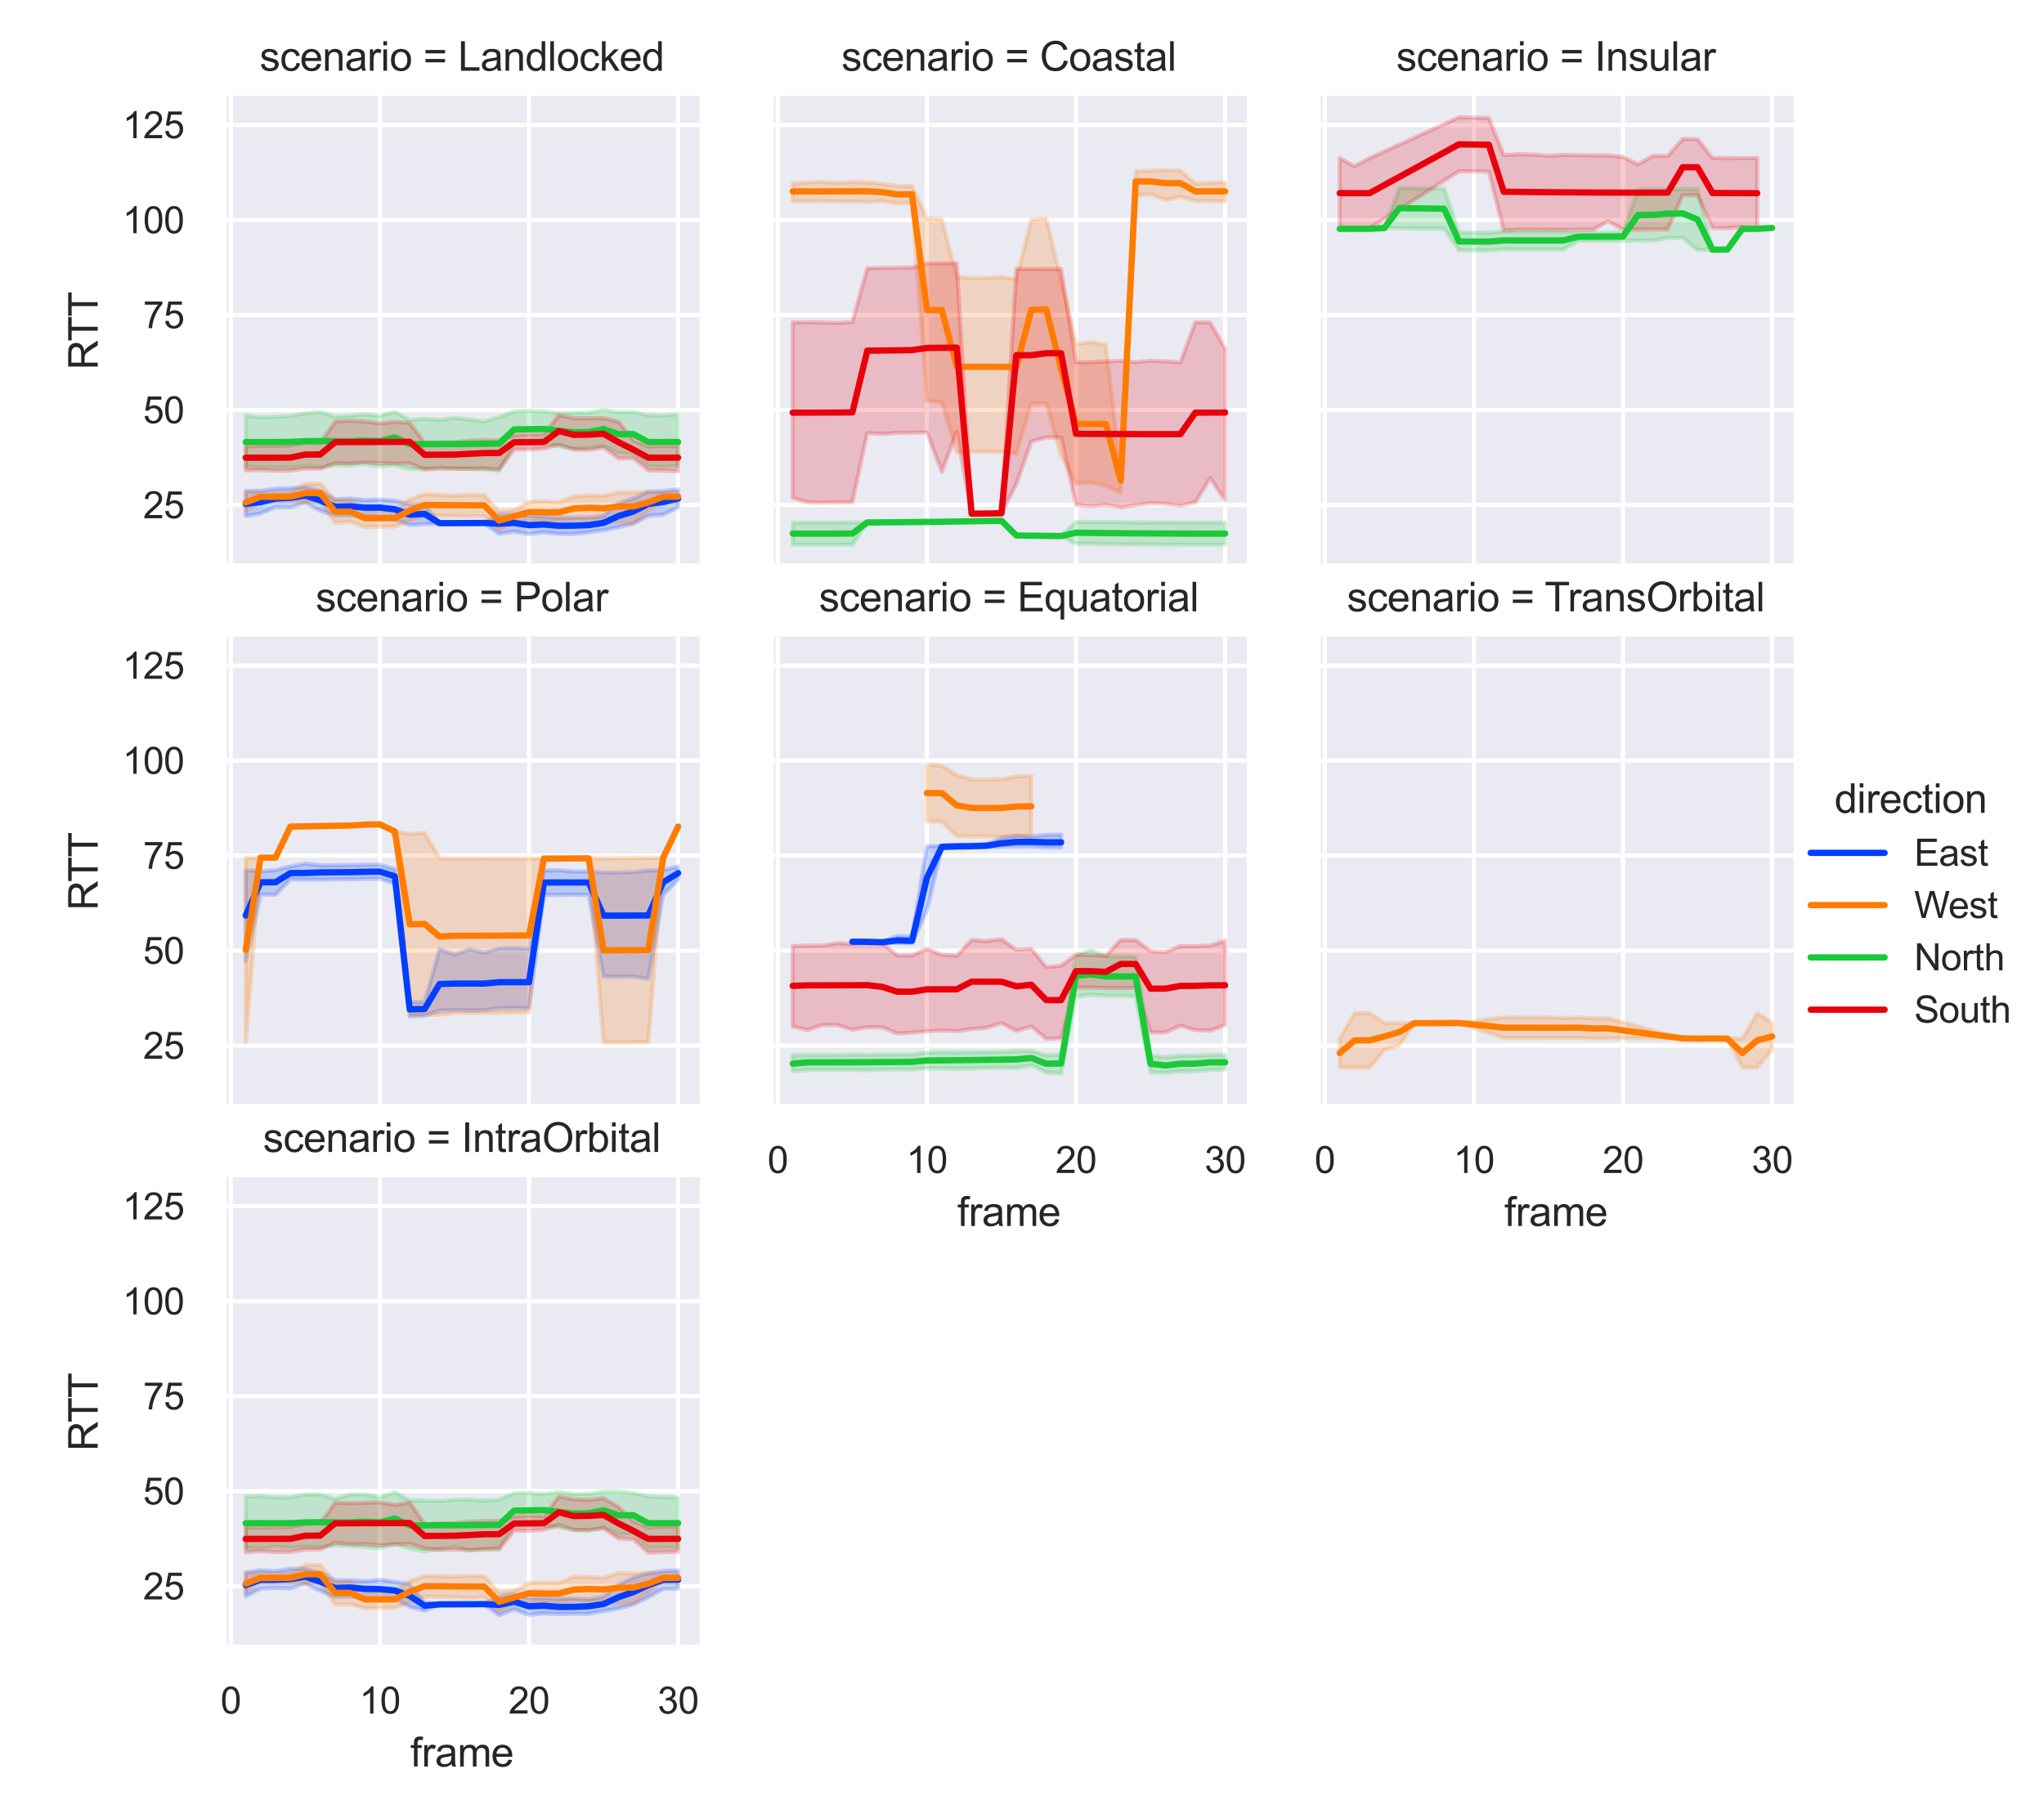 <?xml version="1.0" encoding="utf-8" standalone="no"?>
<!DOCTYPE svg PUBLIC "-//W3C//DTD SVG 1.1//EN"
  "http://www.w3.org/Graphics/SVG/1.1/DTD/svg11.dtd">
<svg xmlns:xlink="http://www.w3.org/1999/xlink" width="486.72pt" height="432pt" viewBox="0 0 486.72 432" xmlns="http://www.w3.org/2000/svg" version="1.1">
 <defs>
  <style type="text/css">*{stroke-linejoin: round; stroke-linecap: butt}</style>
 </defs>
 <g id="figure_1">
  <g id="patch_1">
   <path d="M 0 432 
L 486.72 432 
L 486.72 0 
L 0 0 
z
" style="fill: #ffffff"/>
  </g>
  <g id="axes_1">
   <g id="patch_2">
    <path d="M 53.357 134.801 
L 166.622 134.801 
L 166.622 22.848 
L 53.357 22.848 
z
" style="fill: #eaeaf2"/>
   </g>
   <g id="matplotlib.axis_1">
    <g id="xtick_1">
     <g id="line2d_1">
      <path d="M 54.954 134.801 
L 54.954 22.848 
" clip-path="url(#p4d65c9ad33)" style="fill: none; stroke: #ffffff; stroke-linecap: round"/>
     </g>
    </g>
    <g id="xtick_2">
     <g id="line2d_2">
      <path d="M 90.461 134.801 
L 90.461 22.848 
" clip-path="url(#p4d65c9ad33)" style="fill: none; stroke: #ffffff; stroke-linecap: round"/>
     </g>
    </g>
    <g id="xtick_3">
     <g id="line2d_3">
      <path d="M 125.967 134.801 
L 125.967 22.848 
" clip-path="url(#p4d65c9ad33)" style="fill: none; stroke: #ffffff; stroke-linecap: round"/>
     </g>
    </g>
    <g id="xtick_4">
     <g id="line2d_4">
      <path d="M 161.474 134.801 
L 161.474 22.848 
" clip-path="url(#p4d65c9ad33)" style="fill: none; stroke: #ffffff; stroke-linecap: round"/>
     </g>
    </g>
   </g>
   <g id="matplotlib.axis_2">
    <g id="ytick_1">
     <g id="line2d_5">
      <path d="M 53.357 120.266 
L 166.622 120.266 
" clip-path="url(#p4d65c9ad33)" style="fill: none; stroke: #ffffff; stroke-linecap: round"/>
     </g>
     <g id="text_1">
      <!-- 25 -->
      <g style="fill: #262626" transform="translate(34.069 123.415) scale(0.088 -0.088)">
       <defs>
        <path id="ArialMT-32" d="M 3222 541 
L 3222 0 
L 194 0 
Q 188 203 259 391 
Q 375 700 629 1000 
Q 884 1300 1366 1694 
Q 2113 2306 2375 2664 
Q 2638 3022 2638 3341 
Q 2638 3675 2398 3904 
Q 2159 4134 1775 4134 
Q 1369 4134 1125 3890 
Q 881 3647 878 3216 
L 300 3275 
Q 359 3922 746 4261 
Q 1134 4600 1788 4600 
Q 2447 4600 2831 4234 
Q 3216 3869 3216 3328 
Q 3216 3053 3103 2787 
Q 2991 2522 2730 2228 
Q 2469 1934 1863 1422 
Q 1356 997 1212 845 
Q 1069 694 975 541 
L 3222 541 
z
" transform="scale(0.016)"/>
        <path id="ArialMT-35" d="M 266 1200 
L 856 1250 
Q 922 819 1161 601 
Q 1400 384 1738 384 
Q 2144 384 2425 690 
Q 2706 997 2706 1503 
Q 2706 1984 2436 2262 
Q 2166 2541 1728 2541 
Q 1456 2541 1237 2417 
Q 1019 2294 894 2097 
L 366 2166 
L 809 4519 
L 3088 4519 
L 3088 3981 
L 1259 3981 
L 1013 2750 
Q 1425 3038 1878 3038 
Q 2478 3038 2890 2622 
Q 3303 2206 3303 1553 
Q 3303 931 2941 478 
Q 2500 -78 1738 -78 
Q 1113 -78 717 272 
Q 322 622 266 1200 
z
" transform="scale(0.016)"/>
       </defs>
       <use xlink:href="#ArialMT-32"/>
       <use xlink:href="#ArialMT-35" x="55.615"/>
      </g>
     </g>
    </g>
    <g id="ytick_2">
     <g id="line2d_6">
      <path d="M 53.357 97.641 
L 166.622 97.641 
" clip-path="url(#p4d65c9ad33)" style="fill: none; stroke: #ffffff; stroke-linecap: round"/>
     </g>
     <g id="text_2">
      <!-- 50 -->
      <g style="fill: #262626" transform="translate(34.069 100.791) scale(0.088 -0.088)">
       <defs>
        <path id="ArialMT-30" d="M 266 2259 
Q 266 3072 433 3567 
Q 600 4063 929 4331 
Q 1259 4600 1759 4600 
Q 2128 4600 2406 4451 
Q 2684 4303 2865 4023 
Q 3047 3744 3150 3342 
Q 3253 2941 3253 2259 
Q 3253 1453 3087 958 
Q 2922 463 2592 192 
Q 2263 -78 1759 -78 
Q 1097 -78 719 397 
Q 266 969 266 2259 
z
M 844 2259 
Q 844 1131 1108 757 
Q 1372 384 1759 384 
Q 2147 384 2411 759 
Q 2675 1134 2675 2259 
Q 2675 3391 2411 3762 
Q 2147 4134 1753 4134 
Q 1366 4134 1134 3806 
Q 844 3388 844 2259 
z
" transform="scale(0.016)"/>
       </defs>
       <use xlink:href="#ArialMT-35"/>
       <use xlink:href="#ArialMT-30" x="55.615"/>
      </g>
     </g>
    </g>
    <g id="ytick_3">
     <g id="line2d_7">
      <path d="M 53.357 75.016 
L 166.622 75.016 
" clip-path="url(#p4d65c9ad33)" style="fill: none; stroke: #ffffff; stroke-linecap: round"/>
     </g>
     <g id="text_3">
      <!-- 75 -->
      <g style="fill: #262626" transform="translate(34.069 78.166) scale(0.088 -0.088)">
       <defs>
        <path id="ArialMT-37" d="M 303 3981 
L 303 4522 
L 3269 4522 
L 3269 4084 
Q 2831 3619 2401 2847 
Q 1972 2075 1738 1259 
Q 1569 684 1522 0 
L 944 0 
Q 953 541 1156 1306 
Q 1359 2072 1739 2783 
Q 2119 3494 2547 3981 
L 303 3981 
z
" transform="scale(0.016)"/>
       </defs>
       <use xlink:href="#ArialMT-37"/>
       <use xlink:href="#ArialMT-35" x="55.615"/>
      </g>
     </g>
    </g>
    <g id="ytick_4">
     <g id="line2d_8">
      <path d="M 53.357 52.392 
L 166.622 52.392 
" clip-path="url(#p4d65c9ad33)" style="fill: none; stroke: #ffffff; stroke-linecap: round"/>
     </g>
     <g id="text_4">
      <!-- 100 -->
      <g style="fill: #262626" transform="translate(29.176 55.541) scale(0.088 -0.088)">
       <defs>
        <path id="ArialMT-31" d="M 2384 0 
L 1822 0 
L 1822 3584 
Q 1619 3391 1289 3197 
Q 959 3003 697 2906 
L 697 3450 
Q 1169 3672 1522 3987 
Q 1875 4303 2022 4600 
L 2384 4600 
L 2384 0 
z
" transform="scale(0.016)"/>
       </defs>
       <use xlink:href="#ArialMT-31"/>
       <use xlink:href="#ArialMT-30" x="55.615"/>
       <use xlink:href="#ArialMT-30" x="111.23"/>
      </g>
     </g>
    </g>
    <g id="ytick_5">
     <g id="line2d_9">
      <path d="M 53.357 29.767 
L 166.622 29.767 
" clip-path="url(#p4d65c9ad33)" style="fill: none; stroke: #ffffff; stroke-linecap: round"/>
     </g>
     <g id="text_5">
      <!-- 125 -->
      <g style="fill: #262626" transform="translate(29.176 32.917) scale(0.088 -0.088)">
       <use xlink:href="#ArialMT-31"/>
       <use xlink:href="#ArialMT-32" x="55.615"/>
       <use xlink:href="#ArialMT-35" x="111.23"/>
      </g>
     </g>
    </g>
    <g id="text_6">
     <!-- RTT -->
     <g style="fill: #262626" transform="translate(23.268 88.07) rotate(-90) scale(0.096 -0.096)">
      <defs>
       <path id="ArialMT-52" d="M 503 0 
L 503 4581 
L 2534 4581 
Q 3147 4581 3465 4457 
Q 3784 4334 3975 4021 
Q 4166 3709 4166 3331 
Q 4166 2844 3850 2509 
Q 3534 2175 2875 2084 
Q 3116 1969 3241 1856 
Q 3506 1613 3744 1247 
L 4541 0 
L 3778 0 
L 3172 953 
Q 2906 1366 2734 1584 
Q 2563 1803 2427 1890 
Q 2291 1978 2150 2013 
Q 2047 2034 1813 2034 
L 1109 2034 
L 1109 0 
L 503 0 
z
M 1109 2559 
L 2413 2559 
Q 2828 2559 3062 2645 
Q 3297 2731 3419 2920 
Q 3541 3109 3541 3331 
Q 3541 3656 3305 3865 
Q 3069 4075 2559 4075 
L 1109 4075 
L 1109 2559 
z
" transform="scale(0.016)"/>
       <path id="ArialMT-54" d="M 1659 0 
L 1659 4041 
L 150 4041 
L 150 4581 
L 3781 4581 
L 3781 4041 
L 2266 4041 
L 2266 0 
L 1659 0 
z
" transform="scale(0.016)"/>
      </defs>
      <use xlink:href="#ArialMT-52"/>
      <use xlink:href="#ArialMT-54" x="70.467"/>
      <use xlink:href="#ArialMT-54" x="131.551"/>
     </g>
    </g>
   </g>
   <g id="PolyCollection_1">
    <defs>
     <path id="mf8526bb16d" d="M 58.505 -315.045 
L 58.505 -309.114 
L 62.056 -309.705 
L 65.606 -311.253 
L 69.157 -311.207 
L 72.708 -312.147 
L 76.258 -310.387 
L 79.809 -309.22 
L 83.36 -309.249 
L 86.91 -309.015 
L 90.461 -308.825 
L 94.012 -308.243 
L 97.562 -306.949 
L 101.113 -307.21 
L 104.663 -307.285 
L 108.214 -307.302 
L 111.765 -307.323 
L 115.315 -307.349 
L 118.866 -304.861 
L 122.417 -305.419 
L 125.967 -304.792 
L 129.518 -305.246 
L 133.069 -304.86 
L 136.619 -304.844 
L 140.17 -305.238 
L 143.721 -305.769 
L 147.271 -306.454 
L 150.822 -307.257 
L 154.372 -309.144 
L 157.923 -309.44 
L 161.474 -311.181 
L 161.474 -315.459 
L 161.474 -315.459 
L 157.923 -315.015 
L 154.372 -314.893 
L 150.822 -313.291 
L 147.271 -312.151 
L 143.721 -309.142 
L 140.17 -308.781 
L 136.619 -308.735 
L 133.069 -308.724 
L 129.518 -308.919 
L 125.967 -309.141 
L 122.417 -309.468 
L 118.866 -309.465 
L 115.315 -307.555 
L 111.765 -307.538 
L 108.214 -307.527 
L 104.663 -307.523 
L 101.113 -311.757 
L 97.562 -311.915 
L 94.012 -312.738 
L 90.461 -313.043 
L 86.91 -312.918 
L 83.36 -313.236 
L 79.809 -313.056 
L 76.258 -315.011 
L 72.708 -316.021 
L 69.157 -315.757 
L 65.606 -315.6 
L 62.056 -315.107 
L 58.505 -315.045 
z
" style="stroke: #023eff; stroke-opacity: 0.2"/>
    </defs>
    <g clip-path="url(#p4d65c9ad33)">
     <use xlink:href="#mf8526bb16d" x="0" y="432" style="fill: #023eff; fill-opacity: 0.2; stroke: #023eff; stroke-opacity: 0.2"/>
    </g>
   </g>
   <g id="PolyCollection_2">
    <defs>
     <path id="me4c8487a6c" d="M 58.505 -314.851 
L 58.505 -310.309 
L 62.056 -312.639 
L 65.606 -312.64 
L 69.157 -312.656 
L 72.708 -312.374 
L 76.258 -312.392 
L 79.809 -307.435 
L 83.36 -307.744 
L 86.91 -306.529 
L 90.461 -306.55 
L 94.012 -306.573 
L 97.562 -307.973 
L 101.113 -309.243 
L 104.663 -309.209 
L 108.214 -309.116 
L 111.765 -309.101 
L 115.315 -309.057 
L 118.866 -305.73 
L 122.417 -307.476 
L 125.967 -307.945 
L 129.518 -307.795 
L 133.069 -307.9 
L 136.619 -308.259 
L 140.17 -308.155 
L 143.721 -308.169 
L 147.271 -307.617 
L 150.822 -307.359 
L 154.372 -310.327 
L 157.923 -312.638 
L 161.474 -312.654 
L 161.474 -314.794 
L 161.474 -314.794 
L 157.923 -314.639 
L 154.372 -314.85 
L 150.822 -314.732 
L 147.271 -314.717 
L 143.721 -313.874 
L 140.17 -314.049 
L 136.619 -313.743 
L 133.069 -312.391 
L 129.518 -312.595 
L 125.967 -312.515 
L 122.417 -310.525 
L 118.866 -310.163 
L 115.315 -314.099 
L 111.765 -314.171 
L 108.214 -313.919 
L 104.663 -314.163 
L 101.113 -314.319 
L 97.562 -313.071 
L 94.012 -310.633 
L 90.461 -310.64 
L 86.91 -310.65 
L 83.36 -312.86 
L 79.809 -312.86 
L 76.258 -316.799 
L 72.708 -316.762 
L 69.157 -314.798 
L 65.606 -314.642 
L 62.056 -314.64 
L 58.505 -314.851 
z
" style="stroke: #ff7c00; stroke-opacity: 0.2"/>
    </defs>
    <g clip-path="url(#p4d65c9ad33)">
     <use xlink:href="#me4c8487a6c" x="0" y="432" style="fill: #ff7c00; fill-opacity: 0.2; stroke: #ff7c00; stroke-opacity: 0.2"/>
    </g>
   </g>
   <g id="PolyCollection_3">
    <defs>
     <path id="mcc8d3f525b" d="M 58.505 -333.072 
L 58.505 -320.866 
L 62.056 -320.65 
L 65.606 -320.653 
L 69.157 -320.659 
L 72.708 -320.917 
L 76.258 -320.721 
L 79.809 -321.202 
L 83.36 -321.166 
L 86.91 -321.488 
L 90.461 -320.897 
L 94.012 -321.24 
L 97.562 -320.289 
L 101.113 -320.298 
L 104.663 -320.748 
L 108.214 -320.413 
L 111.765 -320.345 
L 115.315 -320.179 
L 118.866 -319.871 
L 122.417 -326.302 
L 125.967 -326.143 
L 129.518 -326.35 
L 133.069 -325.692 
L 136.619 -325.11 
L 140.17 -325.301 
L 143.721 -325.819 
L 147.271 -324.076 
L 150.822 -323.808 
L 154.372 -320.984 
L 157.923 -320.767 
L 161.474 -321.061 
L 161.474 -333.337 
L 161.474 -333.337 
L 157.923 -333.015 
L 154.372 -333.069 
L 150.822 -333.899 
L 147.271 -333.833 
L 143.721 -334.473 
L 140.17 -333.748 
L 136.619 -333.718 
L 133.069 -333.585 
L 129.518 -334.048 
L 125.967 -334.206 
L 122.417 -334.081 
L 118.866 -332.674 
L 115.315 -331.643 
L 111.765 -332.089 
L 108.214 -332.472 
L 104.663 -331.995 
L 101.113 -332.249 
L 97.562 -331.953 
L 94.012 -333.951 
L 90.461 -332.954 
L 86.91 -333.299 
L 83.36 -332.951 
L 79.809 -332.724 
L 76.258 -333.933 
L 72.708 -333.549 
L 69.157 -332.949 
L 65.606 -332.709 
L 62.056 -332.62 
L 58.505 -333.072 
z
" style="stroke: #1ac938; stroke-opacity: 0.2"/>
    </defs>
    <g clip-path="url(#p4d65c9ad33)">
     <use xlink:href="#mcc8d3f525b" x="0" y="432" style="fill: #1ac938; fill-opacity: 0.2; stroke: #1ac938; stroke-opacity: 0.2"/>
    </g>
   </g>
   <g id="PolyCollection_4">
    <defs>
     <path id="m9683611de3" d="M 58.505 -325.692 
L 58.505 -319.98 
L 62.056 -320.078 
L 65.606 -319.871 
L 69.157 -319.938 
L 72.708 -320.406 
L 76.258 -320.365 
L 79.809 -321.714 
L 83.36 -321.637 
L 86.91 -321.934 
L 90.461 -321.719 
L 94.012 -321.633 
L 97.562 -321.637 
L 101.113 -320.203 
L 104.663 -320.339 
L 108.214 -320.353 
L 111.765 -320.365 
L 115.315 -320.447 
L 118.866 -320.233 
L 122.417 -324.958 
L 125.967 -324.991 
L 129.518 -325.19 
L 133.069 -326.121 
L 136.619 -324.971 
L 140.17 -324.841 
L 143.721 -325.416 
L 147.271 -322.835 
L 150.822 -322.836 
L 154.372 -319.956 
L 157.923 -319.923 
L 161.474 -319.76 
L 161.474 -325.716 
L 161.474 -325.716 
L 157.923 -325.824 
L 154.372 -325.632 
L 150.822 -327.148 
L 147.271 -331.573 
L 143.721 -332.425 
L 140.17 -332.394 
L 136.619 -332.39 
L 133.069 -333.156 
L 129.518 -328.598 
L 125.967 -328.557 
L 122.417 -328.376 
L 118.866 -327.119 
L 115.315 -327.184 
L 111.765 -327.079 
L 108.214 -326.639 
L 104.663 -326.682 
L 101.113 -326.559 
L 97.562 -331.275 
L 94.012 -331.507 
L 90.461 -331.181 
L 86.91 -331.597 
L 83.36 -331.791 
L 79.809 -331.621 
L 76.258 -326.496 
L 72.708 -326.596 
L 69.157 -325.955 
L 65.606 -325.817 
L 62.056 -325.814 
L 58.505 -325.692 
z
" style="stroke: #e8000b; stroke-opacity: 0.2"/>
    </defs>
    <g clip-path="url(#p4d65c9ad33)">
     <use xlink:href="#m9683611de3" x="0" y="432" style="fill: #e8000b; fill-opacity: 0.2; stroke: #e8000b; stroke-opacity: 0.2"/>
    </g>
   </g>
   <g id="line2d_10">
    <path d="M 58.505 120.026 
L 62.056 119.587 
L 65.606 118.743 
L 69.157 118.57 
L 72.708 118.019 
L 76.258 119.183 
L 79.809 120.685 
L 83.36 120.583 
L 86.91 120.894 
L 90.461 120.88 
L 94.012 121.291 
L 97.562 122.588 
L 101.113 122.387 
L 104.663 124.596 
L 108.214 124.586 
L 111.765 124.57 
L 115.315 124.548 
L 118.866 124.735 
L 122.417 124.533 
L 125.967 125.063 
L 129.518 124.92 
L 133.069 125.223 
L 136.619 125.19 
L 140.17 125.057 
L 143.721 124.524 
L 147.271 122.9 
L 150.822 121.813 
L 154.372 120.027 
L 157.923 119.572 
L 161.474 118.73 
" clip-path="url(#p4d65c9ad33)" style="fill: none; stroke: #023eff; stroke-width: 1.5; stroke-linecap: round"/>
   </g>
   <g id="line2d_11">
    <path d="M 58.505 119.65 
L 62.056 118.306 
L 65.606 118.305 
L 69.157 118.273 
L 72.708 117.432 
L 76.258 117.405 
L 79.809 121.852 
L 83.36 121.854 
L 86.91 123.41 
L 90.461 123.405 
L 94.012 123.397 
L 97.562 121.587 
L 101.113 120.26 
L 104.663 120.29 
L 108.214 120.314 
L 111.765 120.334 
L 115.315 120.348 
L 118.866 123.987 
L 122.417 122.954 
L 125.967 121.961 
L 129.518 122.026 
L 133.069 122.026 
L 136.619 121.092 
L 140.17 120.926 
L 143.721 121.048 
L 147.271 120.632 
L 150.822 120.613 
L 154.372 119.65 
L 157.923 118.307 
L 161.474 118.276 
" clip-path="url(#p4d65c9ad33)" style="fill: none; stroke: #ff7c00; stroke-width: 1.5; stroke-linecap: round"/>
   </g>
   <g id="line2d_12">
    <path d="M 58.505 105.272 
L 62.056 105.265 
L 65.606 105.265 
L 69.157 105.252 
L 72.708 105.07 
L 76.258 105.041 
L 79.809 105.068 
L 83.36 105.077 
L 86.91 104.908 
L 90.461 105.08 
L 94.012 104.165 
L 97.562 105.795 
L 101.113 105.782 
L 104.663 105.764 
L 108.214 105.742 
L 111.765 105.715 
L 115.315 105.684 
L 118.866 105.649 
L 122.417 102.269 
L 125.967 102.212 
L 129.518 102.151 
L 133.069 102.578 
L 136.619 102.96 
L 140.17 102.899 
L 143.721 102.194 
L 147.271 103.398 
L 150.822 103.373 
L 154.372 105.272 
L 157.923 105.266 
L 161.474 105.253 
" clip-path="url(#p4d65c9ad33)" style="fill: none; stroke: #1ac938; stroke-width: 1.5; stroke-linecap: round"/>
   </g>
   <g id="line2d_13">
    <path d="M 58.505 109.006 
L 62.056 108.998 
L 65.606 108.998 
L 69.157 108.985 
L 72.708 108.248 
L 76.258 108.234 
L 79.809 105.29 
L 83.36 105.282 
L 86.91 105.27 
L 90.461 105.256 
L 94.012 105.238 
L 97.562 105.217 
L 101.113 108.308 
L 104.663 108.286 
L 108.214 108.259 
L 111.765 108.082 
L 115.315 107.898 
L 118.866 107.878 
L 122.417 105.335 
L 125.967 105.303 
L 129.518 105.267 
L 133.069 102.654 
L 136.619 103.561 
L 140.17 103.512 
L 143.721 103.298 
L 147.271 105.315 
L 150.822 107.092 
L 154.372 109.007 
L 157.923 108.999 
L 161.474 108.986 
" clip-path="url(#p4d65c9ad33)" style="fill: none; stroke: #e8000b; stroke-width: 1.5; stroke-linecap: round"/>
   </g>
   <g id="patch_3">
    <path d="M 53.357 134.801 
L 53.357 22.848 
" style="fill: none; stroke: #ffffff; stroke-width: 1.25; stroke-linejoin: miter; stroke-linecap: square"/>
   </g>
   <g id="patch_4">
    <path d="M 53.357 134.801 
L 166.622 134.801 
" style="fill: none; stroke: #ffffff; stroke-width: 1.25; stroke-linejoin: miter; stroke-linecap: square"/>
   </g>
   <g id="text_7">
    <!-- scenario = Landlocked -->
    <g style="fill: #262626" transform="translate(61.826 16.848) scale(0.096 -0.096)">
     <defs>
      <path id="ArialMT-73" d="M 197 991 
L 753 1078 
Q 800 744 1014 566 
Q 1228 388 1613 388 
Q 2000 388 2187 545 
Q 2375 703 2375 916 
Q 2375 1106 2209 1216 
Q 2094 1291 1634 1406 
Q 1016 1563 777 1677 
Q 538 1791 414 1992 
Q 291 2194 291 2438 
Q 291 2659 392 2848 
Q 494 3038 669 3163 
Q 800 3259 1026 3326 
Q 1253 3394 1513 3394 
Q 1903 3394 2198 3281 
Q 2494 3169 2634 2976 
Q 2775 2784 2828 2463 
L 2278 2388 
Q 2241 2644 2061 2787 
Q 1881 2931 1553 2931 
Q 1166 2931 1000 2803 
Q 834 2675 834 2503 
Q 834 2394 903 2306 
Q 972 2216 1119 2156 
Q 1203 2125 1616 2013 
Q 2213 1853 2448 1751 
Q 2684 1650 2818 1456 
Q 2953 1263 2953 975 
Q 2953 694 2789 445 
Q 2625 197 2315 61 
Q 2006 -75 1616 -75 
Q 969 -75 630 194 
Q 291 463 197 991 
z
" transform="scale(0.016)"/>
      <path id="ArialMT-63" d="M 2588 1216 
L 3141 1144 
Q 3050 572 2676 248 
Q 2303 -75 1759 -75 
Q 1078 -75 664 370 
Q 250 816 250 1647 
Q 250 2184 428 2587 
Q 606 2991 970 3192 
Q 1334 3394 1763 3394 
Q 2303 3394 2647 3120 
Q 2991 2847 3088 2344 
L 2541 2259 
Q 2463 2594 2264 2762 
Q 2066 2931 1784 2931 
Q 1359 2931 1093 2626 
Q 828 2322 828 1663 
Q 828 994 1084 691 
Q 1341 388 1753 388 
Q 2084 388 2306 591 
Q 2528 794 2588 1216 
z
" transform="scale(0.016)"/>
      <path id="ArialMT-65" d="M 2694 1069 
L 3275 997 
Q 3138 488 2766 206 
Q 2394 -75 1816 -75 
Q 1088 -75 661 373 
Q 234 822 234 1631 
Q 234 2469 665 2931 
Q 1097 3394 1784 3394 
Q 2450 3394 2872 2941 
Q 3294 2488 3294 1666 
Q 3294 1616 3291 1516 
L 816 1516 
Q 847 969 1125 678 
Q 1403 388 1819 388 
Q 2128 388 2347 550 
Q 2566 713 2694 1069 
z
M 847 1978 
L 2700 1978 
Q 2663 2397 2488 2606 
Q 2219 2931 1791 2931 
Q 1403 2931 1139 2672 
Q 875 2413 847 1978 
z
" transform="scale(0.016)"/>
      <path id="ArialMT-6e" d="M 422 0 
L 422 3319 
L 928 3319 
L 928 2847 
Q 1294 3394 1984 3394 
Q 2284 3394 2536 3286 
Q 2788 3178 2913 3003 
Q 3038 2828 3088 2588 
Q 3119 2431 3119 2041 
L 3119 0 
L 2556 0 
L 2556 2019 
Q 2556 2363 2490 2533 
Q 2425 2703 2258 2804 
Q 2091 2906 1866 2906 
Q 1506 2906 1245 2678 
Q 984 2450 984 1813 
L 984 0 
L 422 0 
z
" transform="scale(0.016)"/>
      <path id="ArialMT-61" d="M 2588 409 
Q 2275 144 1986 34 
Q 1697 -75 1366 -75 
Q 819 -75 525 192 
Q 231 459 231 875 
Q 231 1119 342 1320 
Q 453 1522 633 1644 
Q 813 1766 1038 1828 
Q 1203 1872 1538 1913 
Q 2219 1994 2541 2106 
Q 2544 2222 2544 2253 
Q 2544 2597 2384 2738 
Q 2169 2928 1744 2928 
Q 1347 2928 1158 2789 
Q 969 2650 878 2297 
L 328 2372 
Q 403 2725 575 2942 
Q 747 3159 1072 3276 
Q 1397 3394 1825 3394 
Q 2250 3394 2515 3294 
Q 2781 3194 2906 3042 
Q 3031 2891 3081 2659 
Q 3109 2516 3109 2141 
L 3109 1391 
Q 3109 606 3145 398 
Q 3181 191 3288 0 
L 2700 0 
Q 2613 175 2588 409 
z
M 2541 1666 
Q 2234 1541 1622 1453 
Q 1275 1403 1131 1340 
Q 988 1278 909 1158 
Q 831 1038 831 891 
Q 831 666 1001 516 
Q 1172 366 1500 366 
Q 1825 366 2078 508 
Q 2331 650 2450 897 
Q 2541 1088 2541 1459 
L 2541 1666 
z
" transform="scale(0.016)"/>
      <path id="ArialMT-72" d="M 416 0 
L 416 3319 
L 922 3319 
L 922 2816 
Q 1116 3169 1280 3281 
Q 1444 3394 1641 3394 
Q 1925 3394 2219 3213 
L 2025 2691 
Q 1819 2813 1613 2813 
Q 1428 2813 1281 2702 
Q 1134 2591 1072 2394 
Q 978 2094 978 1738 
L 978 0 
L 416 0 
z
" transform="scale(0.016)"/>
      <path id="ArialMT-69" d="M 425 3934 
L 425 4581 
L 988 4581 
L 988 3934 
L 425 3934 
z
M 425 0 
L 425 3319 
L 988 3319 
L 988 0 
L 425 0 
z
" transform="scale(0.016)"/>
      <path id="ArialMT-6f" d="M 213 1659 
Q 213 2581 725 3025 
Q 1153 3394 1769 3394 
Q 2453 3394 2887 2945 
Q 3322 2497 3322 1706 
Q 3322 1066 3130 698 
Q 2938 331 2570 128 
Q 2203 -75 1769 -75 
Q 1072 -75 642 372 
Q 213 819 213 1659 
z
M 791 1659 
Q 791 1022 1069 705 
Q 1347 388 1769 388 
Q 2188 388 2466 706 
Q 2744 1025 2744 1678 
Q 2744 2294 2464 2611 
Q 2184 2928 1769 2928 
Q 1347 2928 1069 2612 
Q 791 2297 791 1659 
z
" transform="scale(0.016)"/>
      <path id="ArialMT-20" transform="scale(0.016)"/>
      <path id="ArialMT-3d" d="M 3381 2694 
L 356 2694 
L 356 3219 
L 3381 3219 
L 3381 2694 
z
M 3381 1303 
L 356 1303 
L 356 1828 
L 3381 1828 
L 3381 1303 
z
" transform="scale(0.016)"/>
      <path id="ArialMT-4c" d="M 469 0 
L 469 4581 
L 1075 4581 
L 1075 541 
L 3331 541 
L 3331 0 
L 469 0 
z
" transform="scale(0.016)"/>
      <path id="ArialMT-64" d="M 2575 0 
L 2575 419 
Q 2259 -75 1647 -75 
Q 1250 -75 917 144 
Q 584 363 401 755 
Q 219 1147 219 1656 
Q 219 2153 384 2558 
Q 550 2963 881 3178 
Q 1213 3394 1622 3394 
Q 1922 3394 2156 3267 
Q 2391 3141 2538 2938 
L 2538 4581 
L 3097 4581 
L 3097 0 
L 2575 0 
z
M 797 1656 
Q 797 1019 1065 703 
Q 1334 388 1700 388 
Q 2069 388 2326 689 
Q 2584 991 2584 1609 
Q 2584 2291 2321 2609 
Q 2059 2928 1675 2928 
Q 1300 2928 1048 2622 
Q 797 2316 797 1656 
z
" transform="scale(0.016)"/>
      <path id="ArialMT-6c" d="M 409 0 
L 409 4581 
L 972 4581 
L 972 0 
L 409 0 
z
" transform="scale(0.016)"/>
      <path id="ArialMT-6b" d="M 425 0 
L 425 4581 
L 988 4581 
L 988 1969 
L 2319 3319 
L 3047 3319 
L 1778 2088 
L 3175 0 
L 2481 0 
L 1384 1697 
L 988 1316 
L 988 0 
L 425 0 
z
" transform="scale(0.016)"/>
     </defs>
     <use xlink:href="#ArialMT-73"/>
     <use xlink:href="#ArialMT-63" x="50"/>
     <use xlink:href="#ArialMT-65" x="100"/>
     <use xlink:href="#ArialMT-6e" x="155.615"/>
     <use xlink:href="#ArialMT-61" x="211.23"/>
     <use xlink:href="#ArialMT-72" x="266.846"/>
     <use xlink:href="#ArialMT-69" x="300.146"/>
     <use xlink:href="#ArialMT-6f" x="322.363"/>
     <use xlink:href="#ArialMT-20" x="377.979"/>
     <use xlink:href="#ArialMT-3d" x="405.762"/>
     <use xlink:href="#ArialMT-20" x="464.16"/>
     <use xlink:href="#ArialMT-4c" x="491.943"/>
     <use xlink:href="#ArialMT-61" x="547.559"/>
     <use xlink:href="#ArialMT-6e" x="603.174"/>
     <use xlink:href="#ArialMT-64" x="658.789"/>
     <use xlink:href="#ArialMT-6c" x="714.404"/>
     <use xlink:href="#ArialMT-6f" x="736.621"/>
     <use xlink:href="#ArialMT-63" x="792.236"/>
     <use xlink:href="#ArialMT-6b" x="842.236"/>
     <use xlink:href="#ArialMT-65" x="892.236"/>
     <use xlink:href="#ArialMT-64" x="947.852"/>
    </g>
   </g>
  </g>
  <g id="axes_2">
   <g id="patch_5">
    <path d="M 183.612 134.801 
L 296.877 134.801 
L 296.877 22.848 
L 183.612 22.848 
z
" style="fill: #eaeaf2"/>
   </g>
   <g id="matplotlib.axis_3">
    <g id="xtick_5">
     <g id="line2d_14">
      <path d="M 185.21 134.801 
L 185.21 22.848 
" clip-path="url(#p75ad2404bd)" style="fill: none; stroke: #ffffff; stroke-linecap: round"/>
     </g>
    </g>
    <g id="xtick_6">
     <g id="line2d_15">
      <path d="M 220.716 134.801 
L 220.716 22.848 
" clip-path="url(#p75ad2404bd)" style="fill: none; stroke: #ffffff; stroke-linecap: round"/>
     </g>
    </g>
    <g id="xtick_7">
     <g id="line2d_16">
      <path d="M 256.223 134.801 
L 256.223 22.848 
" clip-path="url(#p75ad2404bd)" style="fill: none; stroke: #ffffff; stroke-linecap: round"/>
     </g>
    </g>
    <g id="xtick_8">
     <g id="line2d_17">
      <path d="M 291.729 134.801 
L 291.729 22.848 
" clip-path="url(#p75ad2404bd)" style="fill: none; stroke: #ffffff; stroke-linecap: round"/>
     </g>
    </g>
   </g>
   <g id="matplotlib.axis_4">
    <g id="ytick_6">
     <g id="line2d_18">
      <path d="M 183.612 120.266 
L 296.877 120.266 
" clip-path="url(#p75ad2404bd)" style="fill: none; stroke: #ffffff; stroke-linecap: round"/>
     </g>
    </g>
    <g id="ytick_7">
     <g id="line2d_19">
      <path d="M 183.612 97.641 
L 296.877 97.641 
" clip-path="url(#p75ad2404bd)" style="fill: none; stroke: #ffffff; stroke-linecap: round"/>
     </g>
    </g>
    <g id="ytick_8">
     <g id="line2d_20">
      <path d="M 183.612 75.016 
L 296.877 75.016 
" clip-path="url(#p75ad2404bd)" style="fill: none; stroke: #ffffff; stroke-linecap: round"/>
     </g>
    </g>
    <g id="ytick_9">
     <g id="line2d_21">
      <path d="M 183.612 52.392 
L 296.877 52.392 
" clip-path="url(#p75ad2404bd)" style="fill: none; stroke: #ffffff; stroke-linecap: round"/>
     </g>
    </g>
    <g id="ytick_10">
     <g id="line2d_22">
      <path d="M 183.612 29.767 
L 296.877 29.767 
" clip-path="url(#p75ad2404bd)" style="fill: none; stroke: #ffffff; stroke-linecap: round"/>
     </g>
    </g>
   </g>
   <g id="PolyCollection_5"/>
   <g id="PolyCollection_6">
    <defs>
     <path id="m8758cb995a" d="M 188.76 -388.313 
L 188.76 -384.078 
L 192.311 -384.03 
L 195.862 -384.159 
L 199.412 -383.98 
L 202.963 -384.029 
L 206.514 -383.877 
L 210.064 -384.09 
L 213.615 -383.548 
L 217.166 -383.641 
L 220.716 -336.605 
L 224.267 -336.148 
L 227.817 -324.253 
L 231.368 -324.458 
L 234.919 -324.438 
L 238.469 -324.363 
L 242.02 -324.018 
L 245.571 -335.842 
L 249.121 -335.951 
L 252.672 -323.512 
L 256.223 -316.872 
L 259.773 -317.039 
L 263.324 -316.316 
L 266.875 -314.646 
L 270.425 -385.381 
L 273.976 -385.779 
L 277.526 -384.337 
L 281.077 -385.17 
L 284.628 -384.144 
L 288.178 -384.148 
L 291.729 -384.021 
L 291.729 -388.614 
L 291.729 -388.614 
L 288.178 -388.485 
L 284.628 -388.295 
L 281.077 -391.377 
L 277.526 -391.471 
L 273.976 -391.336 
L 270.425 -391.259 
L 266.875 -319.708 
L 263.324 -349.848 
L 259.773 -350.538 
L 256.223 -350.007 
L 252.672 -365.182 
L 249.121 -379.924 
L 245.571 -379.646 
L 242.02 -365.51 
L 238.469 -365.971 
L 234.919 -365.815 
L 231.368 -365.73 
L 227.817 -366.041 
L 224.267 -379.731 
L 220.716 -380.005 
L 217.166 -387.635 
L 213.615 -387.738 
L 210.064 -388.198 
L 206.514 -388.586 
L 202.963 -388.666 
L 199.412 -388.455 
L 195.862 -388.692 
L 192.311 -388.567 
L 188.76 -388.313 
z
" style="stroke: #ff7c00; stroke-opacity: 0.2"/>
    </defs>
    <g clip-path="url(#p75ad2404bd)">
     <use xlink:href="#m8758cb995a" x="0" y="432" style="fill: #ff7c00; fill-opacity: 0.2; stroke: #ff7c00; stroke-opacity: 0.2"/>
    </g>
   </g>
   <g id="PolyCollection_7">
    <defs>
     <path id="m5baed1fd34" d="M 188.76 -307.541 
L 188.76 -302.291 
L 192.311 -302.288 
L 195.862 -302.288 
L 199.412 -302.292 
L 202.963 -302.302 
L 206.514 -307.578 
L 210.064 -307.6 
L 213.615 -307.628 
L 217.166 -307.662 
L 220.716 -307.701 
L 224.267 -307.745 
L 227.817 -307.795 
L 231.368 -307.851 
L 234.919 -307.912 
L 238.469 -307.979 
L 242.02 -304.479 
L 245.571 -304.426 
L 249.121 -304.379 
L 252.672 -304.337 
L 256.223 -302.53 
L 259.773 -302.479 
L 263.324 -302.434 
L 266.875 -302.396 
L 270.425 -302.363 
L 273.976 -302.336 
L 277.526 -302.315 
L 281.077 -302.3 
L 284.628 -302.291 
L 288.178 -302.288 
L 291.729 -302.291 
L 291.729 -307.548 
L 291.729 -307.548 
L 288.178 -307.542 
L 284.628 -307.541 
L 281.077 -307.546 
L 277.526 -307.556 
L 273.976 -307.572 
L 270.425 -307.593 
L 266.875 -307.62 
L 263.324 -307.653 
L 259.773 -307.691 
L 256.223 -307.736 
L 252.672 -304.337 
L 249.121 -304.379 
L 245.571 -304.426 
L 242.02 -304.479 
L 238.469 -307.979 
L 234.919 -307.912 
L 231.368 -307.851 
L 227.817 -307.795 
L 224.267 -307.745 
L 220.716 -307.701 
L 217.166 -307.662 
L 213.615 -307.628 
L 210.064 -307.6 
L 206.514 -307.578 
L 202.963 -307.56 
L 199.412 -307.548 
L 195.862 -307.542 
L 192.311 -307.542 
L 188.76 -307.541 
z
" style="stroke: #1ac938; stroke-opacity: 0.2"/>
    </defs>
    <g clip-path="url(#p75ad2404bd)">
     <use xlink:href="#m5baed1fd34" x="0" y="432" style="fill: #1ac938; fill-opacity: 0.2; stroke: #1ac938; stroke-opacity: 0.2"/>
    </g>
   </g>
   <g id="PolyCollection_8">
    <defs>
     <path id="m3ab31c97b4" d="M 188.76 -355.229 
L 188.76 -313.435 
L 192.311 -312.368 
L 195.862 -312.302 
L 199.412 -312.38 
L 202.963 -312.397 
L 206.514 -328.854 
L 210.064 -328.644 
L 213.615 -328.92 
L 217.166 -328.959 
L 220.716 -329.003 
L 224.267 -319.618 
L 227.817 -329.103 
L 231.368 -309.653 
L 234.919 -309.706 
L 238.469 -309.763 
L 242.02 -316.725 
L 245.571 -326.838 
L 249.121 -327.834 
L 252.672 -327.799 
L 256.223 -311.801 
L 259.773 -311.476 
L 263.324 -311.792 
L 266.875 -311.206 
L 270.425 -311.698 
L 273.976 -312.143 
L 277.526 -312.036 
L 281.077 -311.569 
L 284.628 -312.363 
L 288.178 -318.128 
L 291.729 -312.886 
L 291.729 -348.938 
L 291.729 -348.938 
L 288.178 -355.184 
L 284.628 -355.229 
L 281.077 -345.698 
L 277.526 -345.937 
L 273.976 -346.089 
L 270.425 -345.734 
L 266.875 -346.057 
L 263.324 -345.91 
L 259.773 -345.717 
L 256.223 -345.736 
L 252.672 -367.923 
L 249.121 -367.937 
L 245.571 -367.956 
L 242.02 -367.979 
L 238.469 -309.763 
L 234.919 -309.706 
L 231.368 -309.653 
L 227.817 -369.319 
L 224.267 -369.287 
L 220.716 -369.261 
L 217.166 -368.27 
L 213.615 -368.217 
L 210.064 -368.168 
L 206.514 -368.123 
L 202.963 -355.312 
L 199.412 -355.08 
L 195.862 -355.186 
L 192.311 -355.251 
L 188.76 -355.229 
z
" style="stroke: #e8000b; stroke-opacity: 0.2"/>
    </defs>
    <g clip-path="url(#p75ad2404bd)">
     <use xlink:href="#m3ab31c97b4" x="0" y="432" style="fill: #e8000b; fill-opacity: 0.2; stroke: #e8000b; stroke-opacity: 0.2"/>
    </g>
   </g>
   <g id="line2d_23"/>
   <g id="line2d_24">
    <path d="M 188.76 45.58 
L 192.311 45.58 
L 195.862 45.58 
L 199.412 45.576 
L 202.963 45.567 
L 206.514 45.554 
L 210.064 45.76 
L 213.615 46.302 
L 217.166 46.29 
L 220.716 73.821 
L 224.267 73.854 
L 227.817 87.334 
L 231.368 87.35 
L 234.919 87.359 
L 238.469 87.364 
L 242.02 87.362 
L 245.571 73.82 
L 249.121 73.65 
L 252.672 87.833 
L 256.223 100.949 
L 259.773 100.973 
L 263.324 100.992 
L 266.875 114.488 
L 270.425 43.23 
L 273.976 43.21 
L 277.526 43.626 
L 281.077 43.615 
L 284.628 45.58 
L 288.178 45.58 
L 291.729 45.576 
" clip-path="url(#p75ad2404bd)" style="fill: none; stroke: #ff7c00; stroke-width: 1.5; stroke-linecap: round"/>
   </g>
   <g id="line2d_25">
    <path d="M 188.76 127.084 
L 192.311 127.085 
L 195.862 127.085 
L 199.412 127.08 
L 202.963 127.069 
L 206.514 124.422 
L 210.064 124.4 
L 213.615 124.372 
L 217.166 124.338 
L 220.716 124.299 
L 224.267 124.255 
L 227.817 124.205 
L 231.368 124.149 
L 234.919 124.088 
L 238.469 124.021 
L 242.02 127.521 
L 245.571 127.574 
L 249.121 127.621 
L 252.672 127.663 
L 256.223 126.867 
L 259.773 126.915 
L 263.324 126.956 
L 266.875 126.992 
L 270.425 127.022 
L 273.976 127.046 
L 277.526 127.065 
L 281.077 127.077 
L 284.628 127.084 
L 288.178 127.085 
L 291.729 127.081 
" clip-path="url(#p75ad2404bd)" style="fill: none; stroke: #1ac938; stroke-width: 1.5; stroke-linecap: round"/>
   </g>
   <g id="line2d_26">
    <path d="M 188.76 98.271 
L 192.311 98.257 
L 195.862 98.256 
L 199.412 98.237 
L 202.963 98.213 
L 206.514 83.511 
L 210.064 83.474 
L 213.615 83.432 
L 217.166 83.385 
L 220.716 82.868 
L 224.267 82.831 
L 227.817 82.789 
L 231.368 122.347 
L 234.919 122.294 
L 238.469 122.237 
L 242.02 84.591 
L 245.571 84.603 
L 249.121 84.115 
L 252.672 84.139 
L 256.223 103.305 
L 259.773 103.332 
L 263.324 103.355 
L 266.875 103.372 
L 270.425 103.385 
L 273.976 103.392 
L 277.526 103.395 
L 281.077 103.393 
L 284.628 98.271 
L 288.178 98.258 
L 291.729 98.239 
" clip-path="url(#p75ad2404bd)" style="fill: none; stroke: #e8000b; stroke-width: 1.5; stroke-linecap: round"/>
   </g>
   <g id="patch_6">
    <path d="M 183.612 134.801 
L 183.612 22.848 
" style="fill: none; stroke: #ffffff; stroke-width: 1.25; stroke-linejoin: miter; stroke-linecap: square"/>
   </g>
   <g id="patch_7">
    <path d="M 183.612 134.801 
L 296.877 134.801 
" style="fill: none; stroke: #ffffff; stroke-width: 1.25; stroke-linejoin: miter; stroke-linecap: square"/>
   </g>
   <g id="text_8">
    <!-- scenario = Coastal -->
    <g style="fill: #262626" transform="translate(200.358 16.848) scale(0.096 -0.096)">
     <defs>
      <path id="ArialMT-43" d="M 3763 1606 
L 4369 1453 
Q 4178 706 3683 314 
Q 3188 -78 2472 -78 
Q 1731 -78 1267 223 
Q 803 525 561 1097 
Q 319 1669 319 2325 
Q 319 3041 592 3573 
Q 866 4106 1370 4382 
Q 1875 4659 2481 4659 
Q 3169 4659 3637 4309 
Q 4106 3959 4291 3325 
L 3694 3184 
Q 3534 3684 3231 3912 
Q 2928 4141 2469 4141 
Q 1941 4141 1586 3887 
Q 1231 3634 1087 3207 
Q 944 2781 944 2328 
Q 944 1744 1114 1308 
Q 1284 872 1643 656 
Q 2003 441 2422 441 
Q 2931 441 3284 734 
Q 3638 1028 3763 1606 
z
" transform="scale(0.016)"/>
      <path id="ArialMT-74" d="M 1650 503 
L 1731 6 
Q 1494 -44 1306 -44 
Q 1000 -44 831 53 
Q 663 150 594 308 
Q 525 466 525 972 
L 525 2881 
L 113 2881 
L 113 3319 
L 525 3319 
L 525 4141 
L 1084 4478 
L 1084 3319 
L 1650 3319 
L 1650 2881 
L 1084 2881 
L 1084 941 
Q 1084 700 1114 631 
Q 1144 563 1211 522 
Q 1278 481 1403 481 
Q 1497 481 1650 503 
z
" transform="scale(0.016)"/>
     </defs>
     <use xlink:href="#ArialMT-73"/>
     <use xlink:href="#ArialMT-63" x="50"/>
     <use xlink:href="#ArialMT-65" x="100"/>
     <use xlink:href="#ArialMT-6e" x="155.615"/>
     <use xlink:href="#ArialMT-61" x="211.23"/>
     <use xlink:href="#ArialMT-72" x="266.846"/>
     <use xlink:href="#ArialMT-69" x="300.146"/>
     <use xlink:href="#ArialMT-6f" x="322.363"/>
     <use xlink:href="#ArialMT-20" x="377.979"/>
     <use xlink:href="#ArialMT-3d" x="405.762"/>
     <use xlink:href="#ArialMT-20" x="464.16"/>
     <use xlink:href="#ArialMT-43" x="491.943"/>
     <use xlink:href="#ArialMT-6f" x="564.16"/>
     <use xlink:href="#ArialMT-61" x="619.775"/>
     <use xlink:href="#ArialMT-73" x="675.391"/>
     <use xlink:href="#ArialMT-74" x="725.391"/>
     <use xlink:href="#ArialMT-61" x="753.174"/>
     <use xlink:href="#ArialMT-6c" x="808.789"/>
    </g>
   </g>
  </g>
  <g id="axes_3">
   <g id="patch_8">
    <path d="M 313.867 134.801 
L 427.133 134.801 
L 427.133 22.848 
L 313.867 22.848 
z
" style="fill: #eaeaf2"/>
   </g>
   <g id="matplotlib.axis_5">
    <g id="xtick_9">
     <g id="line2d_27">
      <path d="M 315.465 134.801 
L 315.465 22.848 
" clip-path="url(#p7480538bba)" style="fill: none; stroke: #ffffff; stroke-linecap: round"/>
     </g>
    </g>
    <g id="xtick_10">
     <g id="line2d_28">
      <path d="M 350.972 134.801 
L 350.972 22.848 
" clip-path="url(#p7480538bba)" style="fill: none; stroke: #ffffff; stroke-linecap: round"/>
     </g>
    </g>
    <g id="xtick_11">
     <g id="line2d_29">
      <path d="M 386.478 134.801 
L 386.478 22.848 
" clip-path="url(#p7480538bba)" style="fill: none; stroke: #ffffff; stroke-linecap: round"/>
     </g>
    </g>
    <g id="xtick_12">
     <g id="line2d_30">
      <path d="M 421.984 134.801 
L 421.984 22.848 
" clip-path="url(#p7480538bba)" style="fill: none; stroke: #ffffff; stroke-linecap: round"/>
     </g>
    </g>
   </g>
   <g id="matplotlib.axis_6">
    <g id="ytick_11">
     <g id="line2d_31">
      <path d="M 313.867 120.266 
L 427.133 120.266 
" clip-path="url(#p7480538bba)" style="fill: none; stroke: #ffffff; stroke-linecap: round"/>
     </g>
    </g>
    <g id="ytick_12">
     <g id="line2d_32">
      <path d="M 313.867 97.641 
L 427.133 97.641 
" clip-path="url(#p7480538bba)" style="fill: none; stroke: #ffffff; stroke-linecap: round"/>
     </g>
    </g>
    <g id="ytick_13">
     <g id="line2d_33">
      <path d="M 313.867 75.016 
L 427.133 75.016 
" clip-path="url(#p7480538bba)" style="fill: none; stroke: #ffffff; stroke-linecap: round"/>
     </g>
    </g>
    <g id="ytick_14">
     <g id="line2d_34">
      <path d="M 313.867 52.392 
L 427.133 52.392 
" clip-path="url(#p7480538bba)" style="fill: none; stroke: #ffffff; stroke-linecap: round"/>
     </g>
    </g>
    <g id="ytick_15">
     <g id="line2d_35">
      <path d="M 313.867 29.767 
L 427.133 29.767 
" clip-path="url(#p7480538bba)" style="fill: none; stroke: #ffffff; stroke-linecap: round"/>
     </g>
    </g>
   </g>
   <g id="PolyCollection_9"/>
   <g id="PolyCollection_10"/>
   <g id="PolyCollection_11">
    <defs>
     <path id="ma8881b394a" d="M 319.016 -377.488 
L 319.016 -377.488 
L 322.566 -377.507 
L 326.117 -377.509 
L 329.668 -377.709 
L 333.218 -377.652 
L 336.769 -377.602 
L 340.32 -377.56 
L 343.87 -377.525 
L 347.421 -372.393 
L 350.972 -372.358 
L 354.522 -372.329 
L 358.073 -372.614 
L 361.623 -372.598 
L 365.174 -372.588 
L 368.725 -372.582 
L 372.275 -372.582 
L 375.826 -374.675 
L 379.377 -374.671 
L 382.927 -374.673 
L 386.478 -374.68 
L 390.029 -374.694 
L 393.579 -374.715 
L 397.13 -375.33 
L 400.681 -375.374 
L 404.231 -372.475 
L 407.782 -372.524 
L 411.332 -372.579 
L 414.883 -377.488 
L 418.434 -377.507 
L 421.984 -377.714 
L 421.984 -377.714 
L 421.984 -377.714 
L 418.434 -377.507 
L 414.883 -377.488 
L 411.332 -372.579 
L 407.782 -372.524 
L 404.231 -387.004 
L 400.681 -386.968 
L 397.13 -386.938 
L 393.579 -386.912 
L 390.029 -386.891 
L 386.478 -376.671 
L 382.927 -376.642 
L 379.377 -376.618 
L 375.826 -376.598 
L 372.275 -376.901 
L 368.725 -376.889 
L 365.174 -376.881 
L 361.623 -376.878 
L 358.073 -376.88 
L 354.522 -376.58 
L 350.972 -376.593 
L 347.421 -376.611 
L 343.87 -387.071 
L 340.32 -387.119 
L 336.769 -387.172 
L 333.218 -387.231 
L 329.668 -377.709 
L 326.117 -377.509 
L 322.566 -377.507 
L 319.016 -377.488 
z
" style="stroke: #1ac938; stroke-opacity: 0.2"/>
    </defs>
    <g clip-path="url(#p7480538bba)">
     <use xlink:href="#ma8881b394a" x="0" y="432" style="fill: #1ac938; fill-opacity: 0.2; stroke: #1ac938; stroke-opacity: 0.2"/>
    </g>
   </g>
   <g id="PolyCollection_12">
    <defs>
     <path id="mceda0fc8d3" d="M 319.016 -394.345 
L 319.016 -377.949 
L 322.566 -377.649 
L 326.117 -377.649 
L 347.421 -391.208 
L 350.972 -391.173 
L 354.522 -391.143 
L 358.073 -377.105 
L 361.623 -377.332 
L 365.174 -377.321 
L 368.725 -377.309 
L 372.275 -377.303 
L 375.826 -377.302 
L 379.377 -377.306 
L 382.927 -379.321 
L 386.478 -377.329 
L 390.029 -377.349 
L 393.579 -377.374 
L 397.13 -377.404 
L 400.681 -385.501 
L 404.231 -385.475 
L 407.782 -377.698 
L 411.332 -377.679 
L 414.883 -377.957 
L 418.434 -377.65 
L 418.434 -394.339 
L 418.434 -394.339 
L 414.883 -394.345 
L 411.332 -394.356 
L 407.782 -394.371 
L 404.231 -398.849 
L 400.681 -398.872 
L 397.13 -394.857 
L 393.579 -394.873 
L 390.029 -392.854 
L 386.478 -394.621 
L 382.927 -394.953 
L 379.377 -394.99 
L 375.826 -395.033 
L 372.275 -395.08 
L 368.725 -394.862 
L 365.174 -395.191 
L 361.623 -395.254 
L 358.073 -395.067 
L 354.522 -403.898 
L 350.972 -403.979 
L 347.421 -404.063 
L 326.117 -394.338 
L 322.566 -392.4 
L 319.016 -394.345 
z
" style="stroke: #e8000b; stroke-opacity: 0.2"/>
    </defs>
    <g clip-path="url(#p7480538bba)">
     <use xlink:href="#mceda0fc8d3" x="0" y="432" style="fill: #e8000b; fill-opacity: 0.2; stroke: #e8000b; stroke-opacity: 0.2"/>
    </g>
   </g>
   <g id="line2d_36"/>
   <g id="line2d_37"/>
   <g id="line2d_38">
    <path d="M 319.016 54.512 
L 322.566 54.493 
L 326.117 54.491 
L 329.668 54.291 
L 333.218 49.559 
L 336.769 49.613 
L 340.32 49.661 
L 343.87 49.702 
L 347.421 57.498 
L 350.972 57.524 
L 354.522 57.546 
L 358.073 57.253 
L 361.623 57.262 
L 365.174 57.266 
L 368.725 57.265 
L 372.275 57.259 
L 375.826 56.363 
L 379.377 56.355 
L 382.927 56.342 
L 386.478 56.324 
L 390.029 51.207 
L 393.579 51.187 
L 397.13 50.866 
L 400.681 50.829 
L 404.231 52.26 
L 407.782 59.476 
L 411.332 59.421 
L 414.883 54.512 
L 418.434 54.493 
L 421.984 54.286 
" clip-path="url(#p7480538bba)" style="fill: none; stroke: #1ac938; stroke-width: 1.5; stroke-linecap: round"/>
   </g>
   <g id="line2d_39">
    <path d="M 319.016 45.996 
L 322.566 46.006 
L 326.117 46.006 
L 347.421 34.365 
L 350.972 34.424 
L 354.522 34.479 
L 358.073 45.658 
L 361.623 45.704 
L 365.174 45.744 
L 368.725 45.779 
L 372.275 45.808 
L 375.826 45.833 
L 379.377 45.852 
L 382.927 45.866 
L 386.478 45.875 
L 390.029 45.879 
L 393.579 45.877 
L 397.13 45.87 
L 400.681 39.814 
L 404.231 39.838 
L 407.782 45.965 
L 411.332 45.983 
L 414.883 45.996 
L 418.434 46.006 
" clip-path="url(#p7480538bba)" style="fill: none; stroke: #e8000b; stroke-width: 1.5; stroke-linecap: round"/>
   </g>
   <g id="patch_9">
    <path d="M 313.867 134.801 
L 313.867 22.848 
" style="fill: none; stroke: #ffffff; stroke-width: 1.25; stroke-linejoin: miter; stroke-linecap: square"/>
   </g>
   <g id="patch_10">
    <path d="M 313.867 134.801 
L 427.133 134.801 
" style="fill: none; stroke: #ffffff; stroke-width: 1.25; stroke-linejoin: miter; stroke-linecap: square"/>
   </g>
   <g id="text_9">
    <!-- scenario = Insular -->
    <g style="fill: #262626" transform="translate(332.482 16.848) scale(0.096 -0.096)">
     <defs>
      <path id="ArialMT-49" d="M 597 0 
L 597 4581 
L 1203 4581 
L 1203 0 
L 597 0 
z
" transform="scale(0.016)"/>
      <path id="ArialMT-75" d="M 2597 0 
L 2597 488 
Q 2209 -75 1544 -75 
Q 1250 -75 995 37 
Q 741 150 617 320 
Q 494 491 444 738 
Q 409 903 409 1263 
L 409 3319 
L 972 3319 
L 972 1478 
Q 972 1038 1006 884 
Q 1059 663 1231 536 
Q 1403 409 1656 409 
Q 1909 409 2131 539 
Q 2353 669 2445 892 
Q 2538 1116 2538 1541 
L 2538 3319 
L 3100 3319 
L 3100 0 
L 2597 0 
z
" transform="scale(0.016)"/>
     </defs>
     <use xlink:href="#ArialMT-73"/>
     <use xlink:href="#ArialMT-63" x="50"/>
     <use xlink:href="#ArialMT-65" x="100"/>
     <use xlink:href="#ArialMT-6e" x="155.615"/>
     <use xlink:href="#ArialMT-61" x="211.23"/>
     <use xlink:href="#ArialMT-72" x="266.846"/>
     <use xlink:href="#ArialMT-69" x="300.146"/>
     <use xlink:href="#ArialMT-6f" x="322.363"/>
     <use xlink:href="#ArialMT-20" x="377.979"/>
     <use xlink:href="#ArialMT-3d" x="405.762"/>
     <use xlink:href="#ArialMT-20" x="464.16"/>
     <use xlink:href="#ArialMT-49" x="491.943"/>
     <use xlink:href="#ArialMT-6e" x="519.727"/>
     <use xlink:href="#ArialMT-73" x="575.342"/>
     <use xlink:href="#ArialMT-75" x="625.342"/>
     <use xlink:href="#ArialMT-6c" x="680.957"/>
     <use xlink:href="#ArialMT-61" x="703.174"/>
     <use xlink:href="#ArialMT-72" x="758.789"/>
    </g>
   </g>
  </g>
  <g id="axes_4">
   <g id="patch_11">
    <path d="M 53.357 263.546 
L 166.622 263.546 
L 166.622 151.594 
L 53.357 151.594 
z
" style="fill: #eaeaf2"/>
   </g>
   <g id="matplotlib.axis_7">
    <g id="xtick_13">
     <g id="line2d_40">
      <path d="M 54.954 263.546 
L 54.954 151.594 
" clip-path="url(#p63566d66b7)" style="fill: none; stroke: #ffffff; stroke-linecap: round"/>
     </g>
    </g>
    <g id="xtick_14">
     <g id="line2d_41">
      <path d="M 90.461 263.546 
L 90.461 151.594 
" clip-path="url(#p63566d66b7)" style="fill: none; stroke: #ffffff; stroke-linecap: round"/>
     </g>
    </g>
    <g id="xtick_15">
     <g id="line2d_42">
      <path d="M 125.967 263.546 
L 125.967 151.594 
" clip-path="url(#p63566d66b7)" style="fill: none; stroke: #ffffff; stroke-linecap: round"/>
     </g>
    </g>
    <g id="xtick_16">
     <g id="line2d_43">
      <path d="M 161.474 263.546 
L 161.474 151.594 
" clip-path="url(#p63566d66b7)" style="fill: none; stroke: #ffffff; stroke-linecap: round"/>
     </g>
    </g>
   </g>
   <g id="matplotlib.axis_8">
    <g id="ytick_16">
     <g id="line2d_44">
      <path d="M 53.357 249.012 
L 166.622 249.012 
" clip-path="url(#p63566d66b7)" style="fill: none; stroke: #ffffff; stroke-linecap: round"/>
     </g>
     <g id="text_10">
      <!-- 25 -->
      <g style="fill: #262626" transform="translate(34.069 252.161) scale(0.088 -0.088)">
       <use xlink:href="#ArialMT-32"/>
       <use xlink:href="#ArialMT-35" x="55.615"/>
      </g>
     </g>
    </g>
    <g id="ytick_17">
     <g id="line2d_45">
      <path d="M 53.357 226.387 
L 166.622 226.387 
" clip-path="url(#p63566d66b7)" style="fill: none; stroke: #ffffff; stroke-linecap: round"/>
     </g>
     <g id="text_11">
      <!-- 50 -->
      <g style="fill: #262626" transform="translate(34.069 229.536) scale(0.088 -0.088)">
       <use xlink:href="#ArialMT-35"/>
       <use xlink:href="#ArialMT-30" x="55.615"/>
      </g>
     </g>
    </g>
    <g id="ytick_18">
     <g id="line2d_46">
      <path d="M 53.357 203.762 
L 166.622 203.762 
" clip-path="url(#p63566d66b7)" style="fill: none; stroke: #ffffff; stroke-linecap: round"/>
     </g>
     <g id="text_12">
      <!-- 75 -->
      <g style="fill: #262626" transform="translate(34.069 206.912) scale(0.088 -0.088)">
       <use xlink:href="#ArialMT-37"/>
       <use xlink:href="#ArialMT-35" x="55.615"/>
      </g>
     </g>
    </g>
    <g id="ytick_19">
     <g id="line2d_47">
      <path d="M 53.357 181.137 
L 166.622 181.137 
" clip-path="url(#p63566d66b7)" style="fill: none; stroke: #ffffff; stroke-linecap: round"/>
     </g>
     <g id="text_13">
      <!-- 100 -->
      <g style="fill: #262626" transform="translate(29.176 184.287) scale(0.088 -0.088)">
       <use xlink:href="#ArialMT-31"/>
       <use xlink:href="#ArialMT-30" x="55.615"/>
       <use xlink:href="#ArialMT-30" x="111.23"/>
      </g>
     </g>
    </g>
    <g id="ytick_20">
     <g id="line2d_48">
      <path d="M 53.357 158.513 
L 166.622 158.513 
" clip-path="url(#p63566d66b7)" style="fill: none; stroke: #ffffff; stroke-linecap: round"/>
     </g>
     <g id="text_14">
      <!-- 125 -->
      <g style="fill: #262626" transform="translate(29.176 161.662) scale(0.088 -0.088)">
       <use xlink:href="#ArialMT-31"/>
       <use xlink:href="#ArialMT-32" x="55.615"/>
       <use xlink:href="#ArialMT-35" x="111.23"/>
      </g>
     </g>
    </g>
    <g id="text_15">
     <!-- RTT -->
     <g style="fill: #262626" transform="translate(23.268 216.816) rotate(-90) scale(0.096 -0.096)">
      <use xlink:href="#ArialMT-52"/>
      <use xlink:href="#ArialMT-54" x="70.467"/>
      <use xlink:href="#ArialMT-54" x="131.551"/>
     </g>
    </g>
   </g>
   <g id="PolyCollection_13">
    <defs>
     <path id="m1e5946727b" d="M 58.505 -224.737 
L 58.505 -203.159 
L 62.056 -218.968 
L 65.606 -218.919 
L 69.157 -222.563 
L 72.708 -222.516 
L 76.258 -222.542 
L 79.809 -222.572 
L 83.36 -222.606 
L 86.91 -222.693 
L 90.461 -222.734 
L 94.012 -221.599 
L 97.562 -189.908 
L 101.113 -190.112 
L 104.663 -191.352 
L 108.214 -191.469 
L 111.765 -191.382 
L 115.315 -191.4 
L 118.866 -191.93 
L 122.417 -191.927 
L 125.967 -191.928 
L 129.518 -218.89 
L 133.069 -218.891 
L 136.619 -218.927 
L 140.17 -218.881 
L 143.721 -199.379 
L 147.271 -199.39 
L 150.822 -199.453 
L 154.372 -198.883 
L 157.923 -218.966 
L 161.474 -222.492 
L 161.474 -225.652 
L 161.474 -225.652 
L 157.923 -224.755 
L 154.372 -224.687 
L 150.822 -224.279 
L 147.271 -224.218 
L 143.721 -224.21 
L 140.17 -224.459 
L 136.619 -224.448 
L 133.069 -224.74 
L 129.518 -224.721 
L 125.967 -206.135 
L 122.417 -206.196 
L 118.866 -206.17 
L 115.315 -205.168 
L 111.765 -205.887 
L 108.214 -204.665 
L 104.663 -205.976 
L 101.113 -193.335 
L 97.562 -193.35 
L 94.012 -225.028 
L 90.461 -226.089 
L 86.91 -226.051 
L 83.36 -225.968 
L 79.809 -225.937 
L 76.258 -225.91 
L 72.708 -226.335 
L 69.157 -225.655 
L 65.606 -224.758 
L 62.056 -224.533 
L 58.505 -224.737 
z
" style="stroke: #023eff; stroke-opacity: 0.2"/>
    </defs>
    <g clip-path="url(#p63566d66b7)">
     <use xlink:href="#m1e5946727b" x="0" y="432" style="fill: #023eff; fill-opacity: 0.2; stroke: #023eff; stroke-opacity: 0.2"/>
    </g>
   </g>
   <g id="PolyCollection_14">
    <defs>
     <path id="m4501ff7ac2" d="M 58.505 -227.704 
L 58.505 -183.794 
L 62.056 -227.746 
L 65.606 -227.749 
L 69.157 -235.15 
L 72.708 -235.205 
L 76.258 -235.264 
L 79.809 -235.328 
L 83.36 -235.396 
L 86.91 -235.612 
L 90.461 -235.685 
L 94.012 -233.987 
L 97.562 -190.309 
L 101.113 -190.316 
L 104.663 -190.325 
L 108.214 -190.761 
L 111.765 -190.785 
L 115.315 -190.812 
L 118.866 -190.842 
L 122.417 -190.874 
L 125.967 -190.909 
L 129.518 -227.527 
L 133.069 -227.54 
L 136.619 -227.558 
L 140.17 -227.579 
L 143.721 -183.744 
L 147.271 -183.757 
L 150.822 -183.774 
L 154.372 -183.794 
L 157.923 -227.745 
L 161.474 -235.145 
L 161.474 -235.145 
L 161.474 -235.145 
L 157.923 -227.745 
L 154.372 -227.703 
L 150.822 -227.666 
L 147.271 -227.633 
L 143.721 -227.604 
L 140.17 -227.579 
L 136.619 -227.558 
L 133.069 -227.54 
L 129.518 -227.527 
L 125.967 -227.518 
L 122.417 -227.512 
L 118.866 -227.51 
L 115.315 -227.513 
L 111.765 -227.519 
L 108.214 -227.529 
L 104.663 -227.543 
L 101.113 -233.612 
L 97.562 -233.401 
L 94.012 -233.987 
L 90.461 -235.685 
L 86.91 -235.612 
L 83.36 -235.396 
L 79.809 -235.328 
L 76.258 -235.264 
L 72.708 -235.205 
L 69.157 -235.15 
L 65.606 -227.749 
L 62.056 -227.746 
L 58.505 -227.704 
z
" style="stroke: #ff7c00; stroke-opacity: 0.2"/>
    </defs>
    <g clip-path="url(#p63566d66b7)">
     <use xlink:href="#m4501ff7ac2" x="0" y="432" style="fill: #ff7c00; fill-opacity: 0.2; stroke: #ff7c00; stroke-opacity: 0.2"/>
    </g>
   </g>
   <g id="PolyCollection_15"/>
   <g id="PolyCollection_16"/>
   <g id="line2d_49">
    <path d="M 58.505 218.027 
L 62.056 210.113 
L 65.606 210.112 
L 69.157 207.926 
L 72.708 207.9 
L 76.258 207.774 
L 79.809 207.746 
L 83.36 207.713 
L 86.91 207.628 
L 90.461 207.588 
L 94.012 208.687 
L 97.562 240.379 
L 101.113 240.31 
L 104.663 234.351 
L 108.214 234.246 
L 111.765 234.241 
L 115.315 234.234 
L 118.866 233.912 
L 122.417 233.914 
L 125.967 233.913 
L 129.518 210.181 
L 133.069 210.164 
L 136.619 210.167 
L 140.17 210.166 
L 143.721 218.065 
L 147.271 218.056 
L 150.822 218.043 
L 154.372 218.027 
L 157.923 210.114 
L 161.474 207.928 
" clip-path="url(#p63566d66b7)" style="fill: none; stroke: #023eff; stroke-width: 1.5; stroke-linecap: round"/>
   </g>
   <g id="line2d_50">
    <path d="M 58.505 226.251 
L 62.056 204.254 
L 65.606 204.251 
L 69.157 196.85 
L 72.708 196.795 
L 76.258 196.736 
L 79.809 196.672 
L 83.36 196.604 
L 86.91 196.388 
L 90.461 196.315 
L 94.012 198.013 
L 97.562 220.145 
L 101.113 220.036 
L 104.663 223.066 
L 108.214 222.855 
L 111.765 222.848 
L 115.315 222.838 
L 118.866 222.824 
L 122.417 222.807 
L 125.967 222.786 
L 129.518 204.473 
L 133.069 204.46 
L 136.619 204.442 
L 140.17 204.421 
L 143.721 226.326 
L 147.271 226.305 
L 150.822 226.28 
L 154.372 226.251 
L 157.923 204.255 
L 161.474 196.855 
" clip-path="url(#p63566d66b7)" style="fill: none; stroke: #ff7c00; stroke-width: 1.5; stroke-linecap: round"/>
   </g>
   <g id="line2d_51"/>
   <g id="line2d_52"/>
   <g id="patch_12">
    <path d="M 53.357 263.546 
L 53.357 151.594 
" style="fill: none; stroke: #ffffff; stroke-width: 1.25; stroke-linejoin: miter; stroke-linecap: square"/>
   </g>
   <g id="patch_13">
    <path d="M 53.357 263.546 
L 166.622 263.546 
" style="fill: none; stroke: #ffffff; stroke-width: 1.25; stroke-linejoin: miter; stroke-linecap: square"/>
   </g>
   <g id="text_16">
    <!-- scenario = Polar -->
    <g style="fill: #262626" transform="translate(75.172 145.594) scale(0.096 -0.096)">
     <defs>
      <path id="ArialMT-50" d="M 494 0 
L 494 4581 
L 2222 4581 
Q 2678 4581 2919 4538 
Q 3256 4481 3484 4323 
Q 3713 4166 3852 3881 
Q 3991 3597 3991 3256 
Q 3991 2672 3619 2267 
Q 3247 1863 2275 1863 
L 1100 1863 
L 1100 0 
L 494 0 
z
M 1100 2403 
L 2284 2403 
Q 2872 2403 3119 2622 
Q 3366 2841 3366 3238 
Q 3366 3525 3220 3729 
Q 3075 3934 2838 4000 
Q 2684 4041 2272 4041 
L 1100 4041 
L 1100 2403 
z
" transform="scale(0.016)"/>
     </defs>
     <use xlink:href="#ArialMT-73"/>
     <use xlink:href="#ArialMT-63" x="50"/>
     <use xlink:href="#ArialMT-65" x="100"/>
     <use xlink:href="#ArialMT-6e" x="155.615"/>
     <use xlink:href="#ArialMT-61" x="211.23"/>
     <use xlink:href="#ArialMT-72" x="266.846"/>
     <use xlink:href="#ArialMT-69" x="300.146"/>
     <use xlink:href="#ArialMT-6f" x="322.363"/>
     <use xlink:href="#ArialMT-20" x="377.979"/>
     <use xlink:href="#ArialMT-3d" x="405.762"/>
     <use xlink:href="#ArialMT-20" x="464.16"/>
     <use xlink:href="#ArialMT-50" x="491.943"/>
     <use xlink:href="#ArialMT-6f" x="558.643"/>
     <use xlink:href="#ArialMT-6c" x="614.258"/>
     <use xlink:href="#ArialMT-61" x="636.475"/>
     <use xlink:href="#ArialMT-72" x="692.09"/>
    </g>
   </g>
  </g>
  <g id="axes_5">
   <g id="patch_14">
    <path d="M 183.612 263.546 
L 296.877 263.546 
L 296.877 151.594 
L 183.612 151.594 
z
" style="fill: #eaeaf2"/>
   </g>
   <g id="matplotlib.axis_9">
    <g id="xtick_17">
     <g id="line2d_53">
      <path d="M 185.21 263.546 
L 185.21 151.594 
" clip-path="url(#p43dd4664ae)" style="fill: none; stroke: #ffffff; stroke-linecap: round"/>
     </g>
     <g id="text_17">
      <!-- 0 -->
      <g style="fill: #262626" transform="translate(182.763 279.345) scale(0.088 -0.088)">
       <use xlink:href="#ArialMT-30"/>
      </g>
     </g>
    </g>
    <g id="xtick_18">
     <g id="line2d_54">
      <path d="M 220.716 263.546 
L 220.716 151.594 
" clip-path="url(#p43dd4664ae)" style="fill: none; stroke: #ffffff; stroke-linecap: round"/>
     </g>
     <g id="text_18">
      <!-- 10 -->
      <g style="fill: #262626" transform="translate(215.823 279.345) scale(0.088 -0.088)">
       <use xlink:href="#ArialMT-31"/>
       <use xlink:href="#ArialMT-30" x="55.615"/>
      </g>
     </g>
    </g>
    <g id="xtick_19">
     <g id="line2d_55">
      <path d="M 256.223 263.546 
L 256.223 151.594 
" clip-path="url(#p43dd4664ae)" style="fill: none; stroke: #ffffff; stroke-linecap: round"/>
     </g>
     <g id="text_19">
      <!-- 20 -->
      <g style="fill: #262626" transform="translate(251.329 279.345) scale(0.088 -0.088)">
       <use xlink:href="#ArialMT-32"/>
       <use xlink:href="#ArialMT-30" x="55.615"/>
      </g>
     </g>
    </g>
    <g id="xtick_20">
     <g id="line2d_56">
      <path d="M 291.729 263.546 
L 291.729 151.594 
" clip-path="url(#p43dd4664ae)" style="fill: none; stroke: #ffffff; stroke-linecap: round"/>
     </g>
     <g id="text_20">
      <!-- 30 -->
      <g style="fill: #262626" transform="translate(286.835 279.345) scale(0.088 -0.088)">
       <defs>
        <path id="ArialMT-33" d="M 269 1209 
L 831 1284 
Q 928 806 1161 595 
Q 1394 384 1728 384 
Q 2125 384 2398 659 
Q 2672 934 2672 1341 
Q 2672 1728 2419 1979 
Q 2166 2231 1775 2231 
Q 1616 2231 1378 2169 
L 1441 2663 
Q 1497 2656 1531 2656 
Q 1891 2656 2178 2843 
Q 2466 3031 2466 3422 
Q 2466 3731 2256 3934 
Q 2047 4138 1716 4138 
Q 1388 4138 1169 3931 
Q 950 3725 888 3313 
L 325 3413 
Q 428 3978 793 4289 
Q 1159 4600 1703 4600 
Q 2078 4600 2393 4439 
Q 2709 4278 2876 4000 
Q 3044 3722 3044 3409 
Q 3044 3113 2884 2869 
Q 2725 2625 2413 2481 
Q 2819 2388 3044 2092 
Q 3269 1797 3269 1353 
Q 3269 753 2831 336 
Q 2394 -81 1725 -81 
Q 1122 -81 723 278 
Q 325 638 269 1209 
z
" transform="scale(0.016)"/>
       </defs>
       <use xlink:href="#ArialMT-33"/>
       <use xlink:href="#ArialMT-30" x="55.615"/>
      </g>
     </g>
    </g>
    <g id="text_21">
     <!-- frame -->
     <g style="fill: #262626" transform="translate(227.976 291.966) scale(0.096 -0.096)">
      <defs>
       <path id="ArialMT-66" d="M 556 0 
L 556 2881 
L 59 2881 
L 59 3319 
L 556 3319 
L 556 3672 
Q 556 4006 616 4169 
Q 697 4388 901 4523 
Q 1106 4659 1475 4659 
Q 1713 4659 2000 4603 
L 1916 4113 
Q 1741 4144 1584 4144 
Q 1328 4144 1222 4034 
Q 1116 3925 1116 3625 
L 1116 3319 
L 1763 3319 
L 1763 2881 
L 1116 2881 
L 1116 0 
L 556 0 
z
" transform="scale(0.016)"/>
       <path id="ArialMT-6d" d="M 422 0 
L 422 3319 
L 925 3319 
L 925 2853 
Q 1081 3097 1340 3245 
Q 1600 3394 1931 3394 
Q 2300 3394 2536 3241 
Q 2772 3088 2869 2813 
Q 3263 3394 3894 3394 
Q 4388 3394 4653 3120 
Q 4919 2847 4919 2278 
L 4919 0 
L 4359 0 
L 4359 2091 
Q 4359 2428 4304 2576 
Q 4250 2725 4106 2815 
Q 3963 2906 3769 2906 
Q 3419 2906 3187 2673 
Q 2956 2441 2956 1928 
L 2956 0 
L 2394 0 
L 2394 2156 
Q 2394 2531 2256 2718 
Q 2119 2906 1806 2906 
Q 1569 2906 1367 2781 
Q 1166 2656 1075 2415 
Q 984 2175 984 1722 
L 984 0 
L 422 0 
z
" transform="scale(0.016)"/>
      </defs>
      <use xlink:href="#ArialMT-66"/>
      <use xlink:href="#ArialMT-72" x="27.783"/>
      <use xlink:href="#ArialMT-61" x="61.084"/>
      <use xlink:href="#ArialMT-6d" x="116.699"/>
      <use xlink:href="#ArialMT-65" x="200"/>
     </g>
    </g>
   </g>
   <g id="matplotlib.axis_10">
    <g id="ytick_21">
     <g id="line2d_57">
      <path d="M 183.612 249.012 
L 296.877 249.012 
" clip-path="url(#p43dd4664ae)" style="fill: none; stroke: #ffffff; stroke-linecap: round"/>
     </g>
    </g>
    <g id="ytick_22">
     <g id="line2d_58">
      <path d="M 183.612 226.387 
L 296.877 226.387 
" clip-path="url(#p43dd4664ae)" style="fill: none; stroke: #ffffff; stroke-linecap: round"/>
     </g>
    </g>
    <g id="ytick_23">
     <g id="line2d_59">
      <path d="M 183.612 203.762 
L 296.877 203.762 
" clip-path="url(#p43dd4664ae)" style="fill: none; stroke: #ffffff; stroke-linecap: round"/>
     </g>
    </g>
    <g id="ytick_24">
     <g id="line2d_60">
      <path d="M 183.612 181.137 
L 296.877 181.137 
" clip-path="url(#p43dd4664ae)" style="fill: none; stroke: #ffffff; stroke-linecap: round"/>
     </g>
    </g>
    <g id="ytick_25">
     <g id="line2d_61">
      <path d="M 183.612 158.513 
L 296.877 158.513 
" clip-path="url(#p43dd4664ae)" style="fill: none; stroke: #ffffff; stroke-linecap: round"/>
     </g>
    </g>
   </g>
   <g id="PolyCollection_17">
    <defs>
     <path id="mb58852f95d" d="M 206.514 -207.764 
L 206.514 -207.621 
L 210.064 -207.526 
L 213.615 -207.438 
L 217.166 -207.358 
L 220.716 -215.163 
L 224.267 -230.004 
L 227.817 -230.093 
L 231.368 -230.171 
L 234.919 -230.249 
L 238.469 -230.322 
L 242.02 -230.418 
L 245.571 -230.398 
L 249.121 -230.162 
L 252.672 -230.181 
L 252.672 -233.213 
L 252.672 -233.213 
L 249.121 -233.163 
L 245.571 -232.801 
L 242.02 -232.997 
L 238.469 -232.435 
L 234.919 -230.946 
L 231.368 -230.83 
L 227.817 -230.763 
L 224.267 -230.615 
L 220.716 -230.422 
L 217.166 -208.976 
L 213.615 -209.076 
L 210.064 -207.66 
L 206.514 -207.764 
z
" style="stroke: #023eff; stroke-opacity: 0.2"/>
    </defs>
    <g clip-path="url(#p43dd4664ae)">
     <use xlink:href="#mb58852f95d" x="0" y="432" style="fill: #023eff; fill-opacity: 0.2; stroke: #023eff; stroke-opacity: 0.2"/>
    </g>
   </g>
   <g id="PolyCollection_18">
    <defs>
     <path id="ma3f5d2840b" d="M 220.716 -249.932 
L 220.716 -236.332 
L 224.267 -236.356 
L 227.817 -232.909 
L 231.368 -232.81 
L 234.919 -232.875 
L 238.469 -232.659 
L 242.02 -232.939 
L 245.571 -232.854 
L 245.571 -247.244 
L 245.571 -247.244 
L 242.02 -247.067 
L 238.469 -246.429 
L 234.919 -246.325 
L 231.368 -246.345 
L 227.817 -247.443 
L 224.267 -249.604 
L 220.716 -249.932 
z
" style="stroke: #ff7c00; stroke-opacity: 0.2"/>
    </defs>
    <g clip-path="url(#p43dd4664ae)">
     <use xlink:href="#ma3f5d2840b" x="0" y="432" style="fill: #ff7c00; fill-opacity: 0.2; stroke: #ff7c00; stroke-opacity: 0.2"/>
    </g>
   </g>
   <g id="PolyCollection_19">
    <defs>
     <path id="m977cce027f" d="M 188.76 -180.674 
L 188.76 -176.879 
L 192.311 -177.185 
L 195.862 -177.24 
L 199.412 -177.199 
L 202.963 -177.219 
L 206.514 -177.141 
L 210.064 -177.27 
L 213.615 -177.321 
L 217.166 -177.291 
L 220.716 -177.612 
L 224.267 -177.519 
L 227.817 -177.471 
L 231.368 -177.52 
L 234.919 -177.666 
L 238.469 -177.725 
L 242.02 -177.625 
L 245.571 -178.335 
L 249.121 -176.592 
L 252.672 -176.379 
L 256.223 -194.671 
L 259.773 -195.137 
L 263.324 -194.83 
L 266.875 -194.883 
L 270.425 -194.711 
L 273.976 -176.627 
L 277.526 -176.539 
L 281.077 -176.859 
L 284.628 -176.878 
L 288.178 -177.185 
L 291.729 -177.298 
L 291.729 -180.793 
L 291.729 -180.793 
L 288.178 -180.734 
L 284.628 -180.593 
L 281.077 -180.592 
L 277.526 -180.262 
L 273.976 -180.604 
L 270.425 -204.182 
L 266.875 -204.234 
L 263.324 -204.258 
L 259.773 -205.737 
L 256.223 -204.552 
L 252.672 -180.868 
L 249.121 -180.676 
L 245.571 -181.737 
L 242.02 -181.694 
L 238.469 -181.489 
L 234.919 -181.442 
L 231.368 -181.434 
L 227.817 -181.363 
L 224.267 -181.47 
L 220.716 -181.307 
L 217.166 -180.886 
L 213.615 -180.84 
L 210.064 -180.835 
L 206.514 -180.785 
L 202.963 -180.808 
L 199.412 -180.743 
L 195.862 -180.79 
L 192.311 -180.79 
L 188.76 -180.674 
z
" style="stroke: #1ac938; stroke-opacity: 0.2"/>
    </defs>
    <g clip-path="url(#p43dd4664ae)">
     <use xlink:href="#m977cce027f" x="0" y="432" style="fill: #1ac938; fill-opacity: 0.2; stroke: #1ac938; stroke-opacity: 0.2"/>
    </g>
   </g>
   <g id="PolyCollection_20">
    <defs>
     <path id="md718c29c4f" d="M 188.76 -206.68 
L 188.76 -187.547 
L 192.311 -186.709 
L 195.862 -187.884 
L 199.412 -187.901 
L 202.963 -186.785 
L 206.514 -187.366 
L 210.064 -187.347 
L 213.615 -185.878 
L 217.166 -186.076 
L 220.716 -186.381 
L 224.267 -186.579 
L 227.817 -186.427 
L 231.368 -186.947 
L 234.919 -187.225 
L 238.469 -188.339 
L 242.02 -186.484 
L 245.571 -187.558 
L 249.121 -184.609 
L 252.672 -184.747 
L 256.223 -196.814 
L 259.773 -196.829 
L 263.324 -196.706 
L 266.875 -196.7 
L 270.425 -196.72 
L 273.976 -186.138 
L 277.526 -186.141 
L 281.077 -187.736 
L 284.628 -186.684 
L 288.178 -186.56 
L 291.729 -187.9 
L 291.729 -207.958 
L 291.729 -207.958 
L 288.178 -206.799 
L 284.628 -206.673 
L 281.077 -206.677 
L 277.526 -205.252 
L 273.976 -205.501 
L 270.425 -208.116 
L 266.875 -208.146 
L 263.324 -204.404 
L 259.773 -204.585 
L 256.223 -204.629 
L 252.672 -201.978 
L 249.121 -201.707 
L 245.571 -206.014 
L 242.02 -205.812 
L 238.469 -208.327 
L 234.919 -207.853 
L 231.368 -208.135 
L 227.817 -204.394 
L 224.267 -204.588 
L 220.716 -206.04 
L 217.166 -204.453 
L 213.615 -204.477 
L 210.064 -207.383 
L 206.514 -207.946 
L 202.963 -207.205 
L 199.412 -207.383 
L 195.862 -206.799 
L 192.311 -206.799 
L 188.76 -206.68 
z
" style="stroke: #e8000b; stroke-opacity: 0.2"/>
    </defs>
    <g clip-path="url(#p43dd4664ae)">
     <use xlink:href="#md718c29c4f" x="0" y="432" style="fill: #e8000b; fill-opacity: 0.2; stroke: #e8000b; stroke-opacity: 0.2"/>
    </g>
   </g>
   <g id="line2d_62">
    <path d="M 202.963 224.277 
L 206.514 224.308 
L 210.064 224.407 
L 213.615 223.975 
L 217.166 224.065 
L 220.716 209.053 
L 224.267 201.673 
L 227.817 201.567 
L 231.368 201.525 
L 234.919 201.407 
L 238.469 200.843 
L 242.02 200.498 
L 245.571 200.489 
L 249.121 200.603 
L 252.672 200.597 
" clip-path="url(#p43dd4664ae)" style="fill: none; stroke: #023eff; stroke-width: 1.5; stroke-linecap: round"/>
   </g>
   <g id="line2d_63">
    <path d="M 220.716 188.868 
L 224.267 188.867 
L 227.817 191.802 
L 231.368 192.423 
L 234.919 192.424 
L 238.469 192.419 
L 242.02 192.061 
L 245.571 192.037 
" clip-path="url(#p43dd4664ae)" style="fill: none; stroke: #ff7c00; stroke-width: 1.5; stroke-linecap: round"/>
   </g>
   <g id="line2d_64">
    <path d="M 188.76 253.313 
L 192.311 253.013 
L 195.862 253.012 
L 199.412 253.003 
L 202.963 252.989 
L 206.514 252.97 
L 210.064 252.947 
L 213.615 252.919 
L 217.166 252.887 
L 220.716 252.555 
L 224.267 252.526 
L 227.817 252.491 
L 231.368 252.451 
L 234.919 252.406 
L 238.469 252.355 
L 242.02 252.298 
L 245.571 251.964 
L 249.121 253.327 
L 252.672 253.27 
L 256.223 232.35 
L 259.773 232.056 
L 263.324 232.538 
L 266.875 232.547 
L 270.425 232.551 
L 273.976 253.341 
L 277.526 253.745 
L 281.077 253.326 
L 284.628 253.313 
L 288.178 253.013 
L 291.729 253.004 
" clip-path="url(#p43dd4664ae)" style="fill: none; stroke: #1ac938; stroke-width: 1.5; stroke-linecap: round"/>
   </g>
   <g id="line2d_65">
    <path d="M 188.76 234.791 
L 192.311 234.659 
L 195.862 234.658 
L 199.412 234.647 
L 202.963 234.633 
L 206.514 234.614 
L 210.064 235.014 
L 213.615 236.171 
L 217.166 236.173 
L 220.716 235.612 
L 224.267 235.613 
L 227.817 235.611 
L 231.368 233.781 
L 234.919 233.788 
L 238.469 233.791 
L 242.02 234.907 
L 245.571 234.51 
L 249.121 238.175 
L 252.672 238.185 
L 256.223 231.278 
L 259.773 231.293 
L 263.324 231.445 
L 266.875 229.571 
L 270.425 229.582 
L 273.976 235.446 
L 277.526 235.449 
L 281.077 234.793 
L 284.628 234.791 
L 288.178 234.659 
L 291.729 234.649 
" clip-path="url(#p43dd4664ae)" style="fill: none; stroke: #e8000b; stroke-width: 1.5; stroke-linecap: round"/>
   </g>
   <g id="patch_15">
    <path d="M 183.612 263.546 
L 183.612 151.594 
" style="fill: none; stroke: #ffffff; stroke-width: 1.25; stroke-linejoin: miter; stroke-linecap: square"/>
   </g>
   <g id="patch_16">
    <path d="M 183.612 263.546 
L 296.877 263.546 
" style="fill: none; stroke: #ffffff; stroke-width: 1.25; stroke-linejoin: miter; stroke-linecap: square"/>
   </g>
   <g id="text_22">
    <!-- scenario = Equatorial -->
    <g style="fill: #262626" transform="translate(195.02 145.594) scale(0.096 -0.096)">
     <defs>
      <path id="ArialMT-45" d="M 506 0 
L 506 4581 
L 3819 4581 
L 3819 4041 
L 1113 4041 
L 1113 2638 
L 3647 2638 
L 3647 2100 
L 1113 2100 
L 1113 541 
L 3925 541 
L 3925 0 
L 506 0 
z
" transform="scale(0.016)"/>
      <path id="ArialMT-71" d="M 2538 -1272 
L 2538 353 
Q 2406 169 2170 47 
Q 1934 -75 1669 -75 
Q 1078 -75 651 397 
Q 225 869 225 1691 
Q 225 2191 398 2587 
Q 572 2984 901 3189 
Q 1231 3394 1625 3394 
Q 2241 3394 2594 2875 
L 2594 3319 
L 3100 3319 
L 3100 -1272 
L 2538 -1272 
z
M 803 1669 
Q 803 1028 1072 708 
Q 1341 388 1716 388 
Q 2075 388 2334 692 
Q 2594 997 2594 1619 
Q 2594 2281 2320 2615 
Q 2047 2950 1678 2950 
Q 1313 2950 1058 2639 
Q 803 2328 803 1669 
z
" transform="scale(0.016)"/>
     </defs>
     <use xlink:href="#ArialMT-73"/>
     <use xlink:href="#ArialMT-63" x="50"/>
     <use xlink:href="#ArialMT-65" x="100"/>
     <use xlink:href="#ArialMT-6e" x="155.615"/>
     <use xlink:href="#ArialMT-61" x="211.23"/>
     <use xlink:href="#ArialMT-72" x="266.846"/>
     <use xlink:href="#ArialMT-69" x="300.146"/>
     <use xlink:href="#ArialMT-6f" x="322.363"/>
     <use xlink:href="#ArialMT-20" x="377.979"/>
     <use xlink:href="#ArialMT-3d" x="405.762"/>
     <use xlink:href="#ArialMT-20" x="464.16"/>
     <use xlink:href="#ArialMT-45" x="491.943"/>
     <use xlink:href="#ArialMT-71" x="558.643"/>
     <use xlink:href="#ArialMT-75" x="614.258"/>
     <use xlink:href="#ArialMT-61" x="669.873"/>
     <use xlink:href="#ArialMT-74" x="725.488"/>
     <use xlink:href="#ArialMT-6f" x="753.271"/>
     <use xlink:href="#ArialMT-72" x="808.887"/>
     <use xlink:href="#ArialMT-69" x="842.188"/>
     <use xlink:href="#ArialMT-61" x="864.404"/>
     <use xlink:href="#ArialMT-6c" x="920.02"/>
    </g>
   </g>
  </g>
  <g id="axes_6">
   <g id="patch_17">
    <path d="M 313.867 263.546 
L 427.133 263.546 
L 427.133 151.594 
L 313.867 151.594 
z
" style="fill: #eaeaf2"/>
   </g>
   <g id="matplotlib.axis_11">
    <g id="xtick_21">
     <g id="line2d_66">
      <path d="M 315.465 263.546 
L 315.465 151.594 
" clip-path="url(#p0e88b54736)" style="fill: none; stroke: #ffffff; stroke-linecap: round"/>
     </g>
     <g id="text_23">
      <!-- 0 -->
      <g style="fill: #262626" transform="translate(313.018 279.345) scale(0.088 -0.088)">
       <use xlink:href="#ArialMT-30"/>
      </g>
     </g>
    </g>
    <g id="xtick_22">
     <g id="line2d_67">
      <path d="M 350.972 263.546 
L 350.972 151.594 
" clip-path="url(#p0e88b54736)" style="fill: none; stroke: #ffffff; stroke-linecap: round"/>
     </g>
     <g id="text_24">
      <!-- 10 -->
      <g style="fill: #262626" transform="translate(346.078 279.345) scale(0.088 -0.088)">
       <use xlink:href="#ArialMT-31"/>
       <use xlink:href="#ArialMT-30" x="55.615"/>
      </g>
     </g>
    </g>
    <g id="xtick_23">
     <g id="line2d_68">
      <path d="M 386.478 263.546 
L 386.478 151.594 
" clip-path="url(#p0e88b54736)" style="fill: none; stroke: #ffffff; stroke-linecap: round"/>
     </g>
     <g id="text_25">
      <!-- 20 -->
      <g style="fill: #262626" transform="translate(381.584 279.345) scale(0.088 -0.088)">
       <use xlink:href="#ArialMT-32"/>
       <use xlink:href="#ArialMT-30" x="55.615"/>
      </g>
     </g>
    </g>
    <g id="xtick_24">
     <g id="line2d_69">
      <path d="M 421.984 263.546 
L 421.984 151.594 
" clip-path="url(#p0e88b54736)" style="fill: none; stroke: #ffffff; stroke-linecap: round"/>
     </g>
     <g id="text_26">
      <!-- 30 -->
      <g style="fill: #262626" transform="translate(417.091 279.345) scale(0.088 -0.088)">
       <use xlink:href="#ArialMT-33"/>
       <use xlink:href="#ArialMT-30" x="55.615"/>
      </g>
     </g>
    </g>
    <g id="text_27">
     <!-- frame -->
     <g style="fill: #262626" transform="translate(358.232 291.966) scale(0.096 -0.096)">
      <use xlink:href="#ArialMT-66"/>
      <use xlink:href="#ArialMT-72" x="27.783"/>
      <use xlink:href="#ArialMT-61" x="61.084"/>
      <use xlink:href="#ArialMT-6d" x="116.699"/>
      <use xlink:href="#ArialMT-65" x="200"/>
     </g>
    </g>
   </g>
   <g id="matplotlib.axis_12">
    <g id="ytick_26">
     <g id="line2d_70">
      <path d="M 313.867 249.012 
L 427.133 249.012 
" clip-path="url(#p0e88b54736)" style="fill: none; stroke: #ffffff; stroke-linecap: round"/>
     </g>
    </g>
    <g id="ytick_27">
     <g id="line2d_71">
      <path d="M 313.867 226.387 
L 427.133 226.387 
" clip-path="url(#p0e88b54736)" style="fill: none; stroke: #ffffff; stroke-linecap: round"/>
     </g>
    </g>
    <g id="ytick_28">
     <g id="line2d_72">
      <path d="M 313.867 203.762 
L 427.133 203.762 
" clip-path="url(#p0e88b54736)" style="fill: none; stroke: #ffffff; stroke-linecap: round"/>
     </g>
    </g>
    <g id="ytick_29">
     <g id="line2d_73">
      <path d="M 313.867 181.137 
L 427.133 181.137 
" clip-path="url(#p0e88b54736)" style="fill: none; stroke: #ffffff; stroke-linecap: round"/>
     </g>
    </g>
    <g id="ytick_30">
     <g id="line2d_74">
      <path d="M 313.867 158.513 
L 427.133 158.513 
" clip-path="url(#p0e88b54736)" style="fill: none; stroke: #ffffff; stroke-linecap: round"/>
     </g>
    </g>
   </g>
   <g id="PolyCollection_21"/>
   <g id="PolyCollection_22">
    <defs>
     <path id="mc532e12c45" d="M 319.016 -184.654 
L 319.016 -177.78 
L 322.566 -177.767 
L 326.117 -177.767 
L 329.668 -181.991 
L 333.218 -183.057 
L 336.769 -188.304 
L 340.32 -188.338 
L 343.87 -188.346 
L 347.421 -188.361 
L 358.073 -184.801 
L 361.623 -184.801 
L 365.174 -184.804 
L 368.725 -184.811 
L 372.275 -184.823 
L 375.826 -184.838 
L 379.377 -184.66 
L 382.927 -184.689 
L 400.681 -184.698 
L 404.231 -184.643 
L 407.782 -184.595 
L 411.332 -184.554 
L 414.883 -177.781 
L 418.434 -177.768 
L 421.984 -181.99 
L 421.984 -188.359 
L 421.984 -188.359 
L 418.434 -190.702 
L 414.883 -184.655 
L 411.332 -184.713 
L 407.782 -184.777 
L 404.231 -184.643 
L 400.681 -184.698 
L 382.927 -189.477 
L 379.377 -189.468 
L 375.826 -189.666 
L 372.275 -189.567 
L 368.725 -189.678 
L 365.174 -189.689 
L 361.623 -189.704 
L 358.073 -189.723 
L 347.421 -188.361 
L 343.87 -188.346 
L 340.32 -188.338 
L 336.769 -188.338 
L 333.218 -188.325 
L 329.668 -188.358 
L 326.117 -190.704 
L 322.566 -190.703 
L 319.016 -184.654 
z
" style="stroke: #ff7c00; stroke-opacity: 0.2"/>
    </defs>
    <g clip-path="url(#p0e88b54736)">
     <use xlink:href="#mc532e12c45" x="0" y="432" style="fill: #ff7c00; fill-opacity: 0.2; stroke: #ff7c00; stroke-opacity: 0.2"/>
    </g>
   </g>
   <g id="PolyCollection_23"/>
   <g id="PolyCollection_24"/>
   <g id="line2d_75"/>
   <g id="line2d_76">
    <path d="M 319.016 250.783 
L 322.566 247.765 
L 326.117 247.765 
L 329.668 246.826 
L 333.218 245.79 
L 336.769 243.679 
L 340.32 243.662 
L 343.87 243.654 
L 347.421 243.639 
L 358.073 244.738 
L 361.623 244.748 
L 365.174 244.753 
L 368.725 244.755 
L 372.275 244.754 
L 375.826 244.748 
L 379.377 244.936 
L 382.927 244.917 
L 400.681 247.302 
L 404.231 247.357 
L 407.782 247.314 
L 411.332 247.367 
L 414.883 250.782 
L 418.434 247.765 
L 421.984 246.825 
" clip-path="url(#p0e88b54736)" style="fill: none; stroke: #ff7c00; stroke-width: 1.5; stroke-linecap: round"/>
   </g>
   <g id="line2d_77"/>
   <g id="line2d_78"/>
   <g id="patch_18">
    <path d="M 313.867 263.546 
L 313.867 151.594 
" style="fill: none; stroke: #ffffff; stroke-width: 1.25; stroke-linejoin: miter; stroke-linecap: square"/>
   </g>
   <g id="patch_19">
    <path d="M 313.867 263.546 
L 427.133 263.546 
" style="fill: none; stroke: #ffffff; stroke-width: 1.25; stroke-linejoin: miter; stroke-linecap: square"/>
   </g>
   <g id="text_28">
    <!-- scenario = TransOrbital -->
    <g style="fill: #262626" transform="translate(320.747 145.594) scale(0.096 -0.096)">
     <defs>
      <path id="ArialMT-4f" d="M 309 2231 
Q 309 3372 921 4017 
Q 1534 4663 2503 4663 
Q 3138 4663 3647 4359 
Q 4156 4056 4423 3514 
Q 4691 2972 4691 2284 
Q 4691 1588 4409 1038 
Q 4128 488 3612 205 
Q 3097 -78 2500 -78 
Q 1853 -78 1343 234 
Q 834 547 571 1087 
Q 309 1628 309 2231 
z
M 934 2222 
Q 934 1394 1379 917 
Q 1825 441 2497 441 
Q 3181 441 3623 922 
Q 4066 1403 4066 2288 
Q 4066 2847 3877 3264 
Q 3688 3681 3323 3911 
Q 2959 4141 2506 4141 
Q 1863 4141 1398 3698 
Q 934 3256 934 2222 
z
" transform="scale(0.016)"/>
      <path id="ArialMT-62" d="M 941 0 
L 419 0 
L 419 4581 
L 981 4581 
L 981 2947 
Q 1338 3394 1891 3394 
Q 2197 3394 2470 3270 
Q 2744 3147 2920 2923 
Q 3097 2700 3197 2384 
Q 3297 2069 3297 1709 
Q 3297 856 2875 390 
Q 2453 -75 1863 -75 
Q 1275 -75 941 416 
L 941 0 
z
M 934 1684 
Q 934 1088 1097 822 
Q 1363 388 1816 388 
Q 2184 388 2453 708 
Q 2722 1028 2722 1663 
Q 2722 2313 2464 2622 
Q 2206 2931 1841 2931 
Q 1472 2931 1203 2611 
Q 934 2291 934 1684 
z
" transform="scale(0.016)"/>
     </defs>
     <use xlink:href="#ArialMT-73"/>
     <use xlink:href="#ArialMT-63" x="50"/>
     <use xlink:href="#ArialMT-65" x="100"/>
     <use xlink:href="#ArialMT-6e" x="155.615"/>
     <use xlink:href="#ArialMT-61" x="211.23"/>
     <use xlink:href="#ArialMT-72" x="266.846"/>
     <use xlink:href="#ArialMT-69" x="300.146"/>
     <use xlink:href="#ArialMT-6f" x="322.363"/>
     <use xlink:href="#ArialMT-20" x="377.979"/>
     <use xlink:href="#ArialMT-3d" x="405.762"/>
     <use xlink:href="#ArialMT-20" x="464.16"/>
     <use xlink:href="#ArialMT-54" x="490.193"/>
     <use xlink:href="#ArialMT-72" x="547.527"/>
     <use xlink:href="#ArialMT-61" x="580.828"/>
     <use xlink:href="#ArialMT-6e" x="636.443"/>
     <use xlink:href="#ArialMT-73" x="692.059"/>
     <use xlink:href="#ArialMT-4f" x="742.059"/>
     <use xlink:href="#ArialMT-72" x="819.842"/>
     <use xlink:href="#ArialMT-62" x="853.143"/>
     <use xlink:href="#ArialMT-69" x="908.758"/>
     <use xlink:href="#ArialMT-74" x="930.975"/>
     <use xlink:href="#ArialMT-61" x="958.758"/>
     <use xlink:href="#ArialMT-6c" x="1014.373"/>
    </g>
   </g>
  </g>
  <g id="axes_7">
   <g id="patch_20">
    <path d="M 53.357 392.292 
L 166.622 392.292 
L 166.622 280.339 
L 53.357 280.339 
z
" style="fill: #eaeaf2"/>
   </g>
   <g id="matplotlib.axis_13">
    <g id="xtick_25">
     <g id="line2d_79">
      <path d="M 54.954 392.292 
L 54.954 280.339 
" clip-path="url(#p957c6e2926)" style="fill: none; stroke: #ffffff; stroke-linecap: round"/>
     </g>
     <g id="text_29">
      <!-- 0 -->
      <g style="fill: #262626" transform="translate(52.508 408.091) scale(0.088 -0.088)">
       <use xlink:href="#ArialMT-30"/>
      </g>
     </g>
    </g>
    <g id="xtick_26">
     <g id="line2d_80">
      <path d="M 90.461 392.292 
L 90.461 280.339 
" clip-path="url(#p957c6e2926)" style="fill: none; stroke: #ffffff; stroke-linecap: round"/>
     </g>
     <g id="text_30">
      <!-- 10 -->
      <g style="fill: #262626" transform="translate(85.567 408.091) scale(0.088 -0.088)">
       <use xlink:href="#ArialMT-31"/>
       <use xlink:href="#ArialMT-30" x="55.615"/>
      </g>
     </g>
    </g>
    <g id="xtick_27">
     <g id="line2d_81">
      <path d="M 125.967 392.292 
L 125.967 280.339 
" clip-path="url(#p957c6e2926)" style="fill: none; stroke: #ffffff; stroke-linecap: round"/>
     </g>
     <g id="text_31">
      <!-- 20 -->
      <g style="fill: #262626" transform="translate(121.074 408.091) scale(0.088 -0.088)">
       <use xlink:href="#ArialMT-32"/>
       <use xlink:href="#ArialMT-30" x="55.615"/>
      </g>
     </g>
    </g>
    <g id="xtick_28">
     <g id="line2d_82">
      <path d="M 161.474 392.292 
L 161.474 280.339 
" clip-path="url(#p957c6e2926)" style="fill: none; stroke: #ffffff; stroke-linecap: round"/>
     </g>
     <g id="text_32">
      <!-- 30 -->
      <g style="fill: #262626" transform="translate(156.58 408.091) scale(0.088 -0.088)">
       <use xlink:href="#ArialMT-33"/>
       <use xlink:href="#ArialMT-30" x="55.615"/>
      </g>
     </g>
    </g>
    <g id="text_33">
     <!-- frame -->
     <g style="fill: #262626" transform="translate(97.721 420.711) scale(0.096 -0.096)">
      <use xlink:href="#ArialMT-66"/>
      <use xlink:href="#ArialMT-72" x="27.783"/>
      <use xlink:href="#ArialMT-61" x="61.084"/>
      <use xlink:href="#ArialMT-6d" x="116.699"/>
      <use xlink:href="#ArialMT-65" x="200"/>
     </g>
    </g>
   </g>
   <g id="matplotlib.axis_14">
    <g id="ytick_31">
     <g id="line2d_83">
      <path d="M 53.357 377.757 
L 166.622 377.757 
" clip-path="url(#p957c6e2926)" style="fill: none; stroke: #ffffff; stroke-linecap: round"/>
     </g>
     <g id="text_34">
      <!-- 25 -->
      <g style="fill: #262626" transform="translate(34.069 380.907) scale(0.088 -0.088)">
       <use xlink:href="#ArialMT-32"/>
       <use xlink:href="#ArialMT-35" x="55.615"/>
      </g>
     </g>
    </g>
    <g id="ytick_32">
     <g id="line2d_84">
      <path d="M 53.357 355.132 
L 166.622 355.132 
" clip-path="url(#p957c6e2926)" style="fill: none; stroke: #ffffff; stroke-linecap: round"/>
     </g>
     <g id="text_35">
      <!-- 50 -->
      <g style="fill: #262626" transform="translate(34.069 358.282) scale(0.088 -0.088)">
       <use xlink:href="#ArialMT-35"/>
       <use xlink:href="#ArialMT-30" x="55.615"/>
      </g>
     </g>
    </g>
    <g id="ytick_33">
     <g id="line2d_85">
      <path d="M 53.357 332.508 
L 166.622 332.508 
" clip-path="url(#p957c6e2926)" style="fill: none; stroke: #ffffff; stroke-linecap: round"/>
     </g>
     <g id="text_36">
      <!-- 75 -->
      <g style="fill: #262626" transform="translate(34.069 335.657) scale(0.088 -0.088)">
       <use xlink:href="#ArialMT-37"/>
       <use xlink:href="#ArialMT-35" x="55.615"/>
      </g>
     </g>
    </g>
    <g id="ytick_34">
     <g id="line2d_86">
      <path d="M 53.357 309.883 
L 166.622 309.883 
" clip-path="url(#p957c6e2926)" style="fill: none; stroke: #ffffff; stroke-linecap: round"/>
     </g>
     <g id="text_37">
      <!-- 100 -->
      <g style="fill: #262626" transform="translate(29.176 313.033) scale(0.088 -0.088)">
       <use xlink:href="#ArialMT-31"/>
       <use xlink:href="#ArialMT-30" x="55.615"/>
       <use xlink:href="#ArialMT-30" x="111.23"/>
      </g>
     </g>
    </g>
    <g id="ytick_35">
     <g id="line2d_87">
      <path d="M 53.357 287.258 
L 166.622 287.258 
" clip-path="url(#p957c6e2926)" style="fill: none; stroke: #ffffff; stroke-linecap: round"/>
     </g>
     <g id="text_38">
      <!-- 125 -->
      <g style="fill: #262626" transform="translate(29.176 290.408) scale(0.088 -0.088)">
       <use xlink:href="#ArialMT-31"/>
       <use xlink:href="#ArialMT-32" x="55.615"/>
       <use xlink:href="#ArialMT-35" x="111.23"/>
      </g>
     </g>
    </g>
    <g id="text_39">
     <!-- RTT -->
     <g style="fill: #262626" transform="translate(23.268 345.562) rotate(-90) scale(0.096 -0.096)">
      <use xlink:href="#ArialMT-52"/>
      <use xlink:href="#ArialMT-54" x="70.467"/>
      <use xlink:href="#ArialMT-54" x="131.551"/>
     </g>
    </g>
   </g>
   <g id="PolyCollection_25">
    <defs>
     <path id="m4570ee58ff" d="M 58.505 -57.539 
L 58.505 -51.808 
L 62.056 -53.675 
L 65.606 -53.834 
L 69.157 -53.725 
L 72.708 -54.724 
L 76.258 -53.166 
L 79.809 -51.639 
L 83.36 -51.779 
L 86.91 -51.249 
L 90.461 -51.16 
L 94.012 -51.171 
L 97.562 -49.333 
L 101.113 -48.422 
L 104.663 -49.796 
L 108.214 -49.814 
L 111.765 -49.837 
L 115.315 -49.864 
L 118.866 -47.331 
L 122.417 -48.747 
L 125.967 -47.389 
L 129.518 -47.785 
L 133.069 -47.606 
L 136.619 -47.679 
L 140.17 -47.682 
L 143.721 -48.313 
L 147.271 -48.942 
L 150.822 -49.882 
L 154.372 -51.616 
L 157.923 -53.639 
L 161.474 -53.637 
L 161.474 -58.035 
L 161.474 -58.035 
L 157.923 -57.872 
L 154.372 -57.311 
L 150.822 -56.292 
L 147.271 -54.575 
L 143.721 -51.789 
L 140.17 -51.132 
L 136.619 -51.292 
L 133.069 -51.266 
L 129.518 -51.405 
L 125.967 -51.386 
L 122.417 -52.305 
L 118.866 -51.752 
L 115.315 -50.068 
L 111.765 -50.049 
L 108.214 -50.036 
L 104.663 -50.031 
L 101.113 -50.393 
L 97.562 -54.705 
L 94.012 -55.257 
L 90.461 -55.79 
L 86.91 -55.406 
L 83.36 -55.611 
L 79.809 -55.616 
L 76.258 -57.431 
L 72.708 -58.398 
L 69.157 -58.376 
L 65.606 -57.828 
L 62.056 -58.041 
L 58.505 -57.539 
z
" style="stroke: #023eff; stroke-opacity: 0.2"/>
    </defs>
    <g clip-path="url(#p957c6e2926)">
     <use xlink:href="#m4570ee58ff" x="0" y="432" style="fill: #023eff; fill-opacity: 0.2; stroke: #023eff; stroke-opacity: 0.2"/>
    </g>
   </g>
   <g id="PolyCollection_26">
    <defs>
     <path id="m70e2ee4fc3" d="M 58.505 -57.341 
L 58.505 -52.799 
L 62.056 -55.147 
L 65.606 -55.148 
L 69.157 -55.165 
L 72.708 -54.883 
L 76.258 -54.9 
L 79.809 -49.944 
L 83.36 -49.941 
L 86.91 -49.038 
L 90.461 -49.058 
L 94.012 -49.082 
L 97.562 -50.444 
L 101.113 -51.737 
L 104.663 -51.7 
L 108.214 -51.625 
L 111.765 -51.414 
L 115.315 -51.657 
L 118.866 -48.146 
L 122.417 -50.051 
L 125.967 -50.347 
L 129.518 -50.305 
L 133.069 -50.199 
L 136.619 -50.919 
L 140.17 -50.648 
L 143.721 -50.763 
L 147.271 -50.105 
L 150.822 -50.155 
L 154.372 -52.799 
L 157.923 -55.147 
L 161.474 -54.857 
L 161.474 -57.303 
L 161.474 -57.303 
L 157.923 -57.256 
L 154.372 -57.323 
L 150.822 -57.241 
L 147.271 -57.368 
L 143.721 -56.158 
L 140.17 -56.436 
L 136.619 -56.45 
L 133.069 -55 
L 129.518 -55.008 
L 125.967 -55.022 
L 122.417 -53.107 
L 118.866 -52.702 
L 115.315 -56.662 
L 111.765 -56.681 
L 108.214 -56.507 
L 104.663 -56.606 
L 101.113 -56.636 
L 97.562 -55.436 
L 94.012 -53.141 
L 90.461 -52.714 
L 86.91 -53.031 
L 83.36 -55.369 
L 79.809 -55.057 
L 76.258 -59.307 
L 72.708 -59.271 
L 69.157 -57.307 
L 65.606 -57.26 
L 62.056 -57.257 
L 58.505 -57.341 
z
" style="stroke: #ff7c00; stroke-opacity: 0.2"/>
    </defs>
    <g clip-path="url(#p957c6e2926)">
     <use xlink:href="#m70e2ee4fc3" x="0" y="432" style="fill: #ff7c00; fill-opacity: 0.2; stroke: #ff7c00; stroke-opacity: 0.2"/>
    </g>
   </g>
   <g id="PolyCollection_27">
    <defs>
     <path id="m69ad4a5517" d="M 58.505 -75.488 
L 58.505 -63.31 
L 62.056 -63.159 
L 65.606 -63.665 
L 69.157 -63.345 
L 72.708 -63.633 
L 76.258 -63.524 
L 79.809 -63.963 
L 83.36 -63.875 
L 86.91 -63.551 
L 90.461 -63.305 
L 94.012 -64.346 
L 97.562 -63.24 
L 101.113 -62.532 
L 104.663 -63.058 
L 108.214 -63.698 
L 111.765 -62.807 
L 115.315 -63.154 
L 118.866 -63.332 
L 122.417 -68.796 
L 125.967 -68.573 
L 129.518 -68.662 
L 133.069 -68.182 
L 136.619 -67.65 
L 140.17 -67.47 
L 143.721 -68.294 
L 147.271 -66.583 
L 150.822 -66.59 
L 154.372 -63.375 
L 157.923 -63.473 
L 161.474 -63.337 
L 161.474 -75.364 
L 161.474 -75.364 
L 157.923 -75.409 
L 154.372 -75.598 
L 150.822 -76.457 
L 147.271 -76.791 
L 143.721 -76.808 
L 140.17 -76.253 
L 136.619 -76.184 
L 133.069 -76.734 
L 129.518 -76.251 
L 125.967 -76.443 
L 122.417 -76.431 
L 118.866 -74.828 
L 115.315 -74.604 
L 111.765 -74.86 
L 108.214 -74.821 
L 104.663 -74.51 
L 101.113 -74.635 
L 97.562 -74.619 
L 94.012 -76.694 
L 90.461 -75.381 
L 86.91 -76.084 
L 83.36 -76.082 
L 79.809 -74.982 
L 76.258 -76.117 
L 72.708 -76.083 
L 69.157 -75.365 
L 65.606 -75.328 
L 62.056 -75.727 
L 58.505 -75.488 
z
" style="stroke: #1ac938; stroke-opacity: 0.2"/>
    </defs>
    <g clip-path="url(#p957c6e2926)">
     <use xlink:href="#m69ad4a5517" x="0" y="432" style="fill: #1ac938; fill-opacity: 0.2; stroke: #1ac938; stroke-opacity: 0.2"/>
    </g>
   </g>
   <g id="PolyCollection_28">
    <defs>
     <path id="mc25a31e9ef" d="M 58.505 -68.332 
L 58.505 -62.299 
L 62.056 -62.588 
L 65.606 -62.38 
L 69.157 -62.375 
L 72.708 -63.008 
L 76.258 -62.998 
L 79.809 -64.602 
L 83.36 -64.215 
L 86.91 -64.301 
L 90.461 -63.997 
L 94.012 -64.22 
L 97.562 -64.365 
L 101.113 -63.219 
L 104.663 -62.923 
L 108.214 -62.974 
L 111.765 -62.824 
L 115.315 -62.979 
L 118.866 -63.028 
L 122.417 -67.504 
L 125.967 -67.451 
L 129.518 -67.699 
L 133.069 -68.824 
L 136.619 -67.633 
L 140.17 -67.62 
L 143.721 -68.002 
L 147.271 -65.598 
L 150.822 -65.4 
L 154.372 -62.224 
L 157.923 -62.358 
L 161.474 -62.397 
L 161.474 -68.381 
L 161.474 -68.381 
L 157.923 -68.432 
L 154.372 -68.224 
L 150.822 -69.711 
L 147.271 -73.143 
L 143.721 -75.191 
L 140.17 -74.751 
L 136.619 -74.93 
L 133.069 -75.599 
L 129.518 -70.946 
L 125.967 -71.066 
L 122.417 -70.843 
L 118.866 -69.773 
L 115.315 -69.755 
L 111.765 -69.617 
L 108.214 -69.254 
L 104.663 -69.207 
L 101.113 -69.029 
L 97.562 -74.174 
L 94.012 -73.583 
L 90.461 -74.203 
L 86.91 -74.104 
L 83.36 -73.999 
L 79.809 -74.129 
L 76.258 -69.206 
L 72.708 -69.217 
L 69.157 -68.36 
L 65.606 -68.313 
L 62.056 -68.168 
L 58.505 -68.332 
z
" style="stroke: #e8000b; stroke-opacity: 0.2"/>
    </defs>
    <g clip-path="url(#p957c6e2926)">
     <use xlink:href="#mc25a31e9ef" x="0" y="432" style="fill: #e8000b; fill-opacity: 0.2; stroke: #e8000b; stroke-opacity: 0.2"/>
    </g>
   </g>
   <g id="line2d_88">
    <path d="M 58.505 377.502 
L 62.056 376.231 
L 65.606 376.231 
L 69.157 376.056 
L 72.708 375.507 
L 76.258 376.675 
L 79.809 378.178 
L 83.36 378.075 
L 86.91 378.386 
L 90.461 378.465 
L 94.012 378.78 
L 97.562 380.076 
L 101.113 382.386 
L 104.663 382.087 
L 108.214 382.075 
L 111.765 382.057 
L 115.315 382.034 
L 118.866 382.222 
L 122.417 381.447 
L 125.967 382.551 
L 129.518 382.406 
L 133.069 382.708 
L 136.619 382.674 
L 140.17 382.54 
L 143.721 382.005 
L 147.271 380.378 
L 150.822 379.154 
L 154.372 377.51 
L 157.923 376.232 
L 161.474 376.216 
" clip-path="url(#p957c6e2926)" style="fill: none; stroke: #023eff; stroke-width: 1.5; stroke-linecap: round"/>
   </g>
   <g id="line2d_89">
    <path d="M 58.505 377.141 
L 62.056 375.798 
L 65.606 375.796 
L 69.157 375.764 
L 72.708 374.923 
L 76.258 374.896 
L 79.809 379.344 
L 83.36 379.345 
L 86.91 380.902 
L 90.461 380.897 
L 94.012 380.888 
L 97.562 379.078 
L 101.113 377.752 
L 104.663 377.781 
L 108.214 377.805 
L 111.765 377.825 
L 115.315 377.84 
L 118.866 381.478 
L 122.417 380.446 
L 125.967 379.452 
L 129.518 379.517 
L 133.069 379.517 
L 136.619 378.583 
L 140.17 378.418 
L 143.721 378.539 
L 147.271 378.124 
L 150.822 378.105 
L 154.372 377.141 
L 157.923 375.798 
L 161.474 375.767 
" clip-path="url(#p957c6e2926)" style="fill: none; stroke: #ff7c00; stroke-width: 1.5; stroke-linecap: round"/>
   </g>
   <g id="line2d_90">
    <path d="M 58.505 362.764 
L 62.056 362.757 
L 65.606 362.756 
L 69.157 362.743 
L 72.708 362.561 
L 76.258 362.532 
L 79.809 362.56 
L 83.36 362.568 
L 86.91 362.399 
L 90.461 362.571 
L 94.012 361.656 
L 97.562 363.286 
L 101.113 363.273 
L 104.663 363.255 
L 108.214 363.233 
L 111.765 363.207 
L 115.315 363.175 
L 118.866 363.14 
L 122.417 359.76 
L 125.967 359.703 
L 129.518 359.642 
L 133.069 360.07 
L 136.619 360.451 
L 140.17 360.39 
L 143.721 359.685 
L 147.271 360.89 
L 150.822 360.864 
L 154.372 362.764 
L 157.923 362.757 
L 161.474 362.744 
" clip-path="url(#p957c6e2926)" style="fill: none; stroke: #1ac938; stroke-width: 1.5; stroke-linecap: round"/>
   </g>
   <g id="line2d_91">
    <path d="M 58.505 366.498 
L 62.056 366.49 
L 65.606 366.489 
L 69.157 366.476 
L 72.708 365.739 
L 76.258 365.725 
L 79.809 362.781 
L 83.36 362.773 
L 86.91 362.762 
L 90.461 362.747 
L 94.012 362.729 
L 97.562 362.708 
L 101.113 365.8 
L 104.663 365.777 
L 108.214 365.75 
L 111.765 365.573 
L 115.315 365.389 
L 118.866 365.369 
L 122.417 362.826 
L 125.967 362.795 
L 129.518 362.758 
L 133.069 360.146 
L 136.619 361.052 
L 140.17 361.003 
L 143.721 360.789 
L 147.271 362.806 
L 150.822 364.583 
L 154.372 366.498 
L 157.923 366.49 
L 161.474 366.478 
" clip-path="url(#p957c6e2926)" style="fill: none; stroke: #e8000b; stroke-width: 1.5; stroke-linecap: round"/>
   </g>
   <g id="patch_21">
    <path d="M 53.357 392.292 
L 53.357 280.339 
" style="fill: none; stroke: #ffffff; stroke-width: 1.25; stroke-linejoin: miter; stroke-linecap: square"/>
   </g>
   <g id="patch_22">
    <path d="M 53.357 392.292 
L 166.622 392.292 
" style="fill: none; stroke: #ffffff; stroke-width: 1.25; stroke-linejoin: miter; stroke-linecap: square"/>
   </g>
   <g id="text_40">
    <!-- scenario = IntraOrbital -->
    <g style="fill: #262626" transform="translate(62.637 274.339) scale(0.096 -0.096)">
     <use xlink:href="#ArialMT-73"/>
     <use xlink:href="#ArialMT-63" x="50"/>
     <use xlink:href="#ArialMT-65" x="100"/>
     <use xlink:href="#ArialMT-6e" x="155.615"/>
     <use xlink:href="#ArialMT-61" x="211.23"/>
     <use xlink:href="#ArialMT-72" x="266.846"/>
     <use xlink:href="#ArialMT-69" x="300.146"/>
     <use xlink:href="#ArialMT-6f" x="322.363"/>
     <use xlink:href="#ArialMT-20" x="377.979"/>
     <use xlink:href="#ArialMT-3d" x="405.762"/>
     <use xlink:href="#ArialMT-20" x="464.16"/>
     <use xlink:href="#ArialMT-49" x="491.943"/>
     <use xlink:href="#ArialMT-6e" x="519.727"/>
     <use xlink:href="#ArialMT-74" x="575.342"/>
     <use xlink:href="#ArialMT-72" x="603.125"/>
     <use xlink:href="#ArialMT-61" x="636.426"/>
     <use xlink:href="#ArialMT-4f" x="692.041"/>
     <use xlink:href="#ArialMT-72" x="769.824"/>
     <use xlink:href="#ArialMT-62" x="803.125"/>
     <use xlink:href="#ArialMT-69" x="858.74"/>
     <use xlink:href="#ArialMT-74" x="880.957"/>
     <use xlink:href="#ArialMT-61" x="908.74"/>
     <use xlink:href="#ArialMT-6c" x="964.355"/>
    </g>
   </g>
  </g>
  <g id="legend_1">
   <g id="text_41">
    <!-- direction -->
    <g style="fill: #262626" transform="translate(436.841 193.586) scale(0.096 -0.096)">
     <use xlink:href="#ArialMT-64"/>
     <use xlink:href="#ArialMT-69" x="55.615"/>
     <use xlink:href="#ArialMT-72" x="77.832"/>
     <use xlink:href="#ArialMT-65" x="111.133"/>
     <use xlink:href="#ArialMT-63" x="166.748"/>
     <use xlink:href="#ArialMT-74" x="216.748"/>
     <use xlink:href="#ArialMT-69" x="244.531"/>
     <use xlink:href="#ArialMT-6f" x="266.748"/>
     <use xlink:href="#ArialMT-6e" x="322.363"/>
    </g>
   </g>
   <g id="line2d_92">
    <path d="M 431.164 203.113 
L 439.964 203.113 
L 448.764 203.113 
" style="fill: none; stroke: #023eff; stroke-width: 1.5; stroke-linecap: round"/>
   </g>
   <g id="text_42">
    <!-- East -->
    <g style="fill: #262626" transform="translate(455.805 206.193) scale(0.088 -0.088)">
     <use xlink:href="#ArialMT-45"/>
     <use xlink:href="#ArialMT-61" x="66.699"/>
     <use xlink:href="#ArialMT-73" x="122.314"/>
     <use xlink:href="#ArialMT-74" x="172.314"/>
    </g>
   </g>
   <g id="line2d_93">
    <path d="M 431.164 215.561 
L 439.964 215.561 
L 448.764 215.561 
" style="fill: none; stroke: #ff7c00; stroke-width: 1.5; stroke-linecap: round"/>
   </g>
   <g id="text_43">
    <!-- West -->
    <g style="fill: #262626" transform="translate(455.805 218.641) scale(0.088 -0.088)">
     <defs>
      <path id="ArialMT-57" d="M 1294 0 
L 78 4581 
L 700 4581 
L 1397 1578 
Q 1509 1106 1591 641 
Q 1766 1375 1797 1488 
L 2669 4581 
L 3400 4581 
L 4056 2263 
Q 4303 1400 4413 641 
Q 4500 1075 4641 1638 
L 5359 4581 
L 5969 4581 
L 4713 0 
L 4128 0 
L 3163 3491 
Q 3041 3928 3019 4028 
Q 2947 3713 2884 3491 
L 1913 0 
L 1294 0 
z
" transform="scale(0.016)"/>
     </defs>
     <use xlink:href="#ArialMT-57"/>
     <use xlink:href="#ArialMT-65" x="92.635"/>
     <use xlink:href="#ArialMT-73" x="148.25"/>
     <use xlink:href="#ArialMT-74" x="198.25"/>
    </g>
   </g>
   <g id="line2d_94">
    <path d="M 431.164 228.009 
L 439.964 228.009 
L 448.764 228.009 
" style="fill: none; stroke: #1ac938; stroke-width: 1.5; stroke-linecap: round"/>
   </g>
   <g id="text_44">
    <!-- North -->
    <g style="fill: #262626" transform="translate(455.805 231.089) scale(0.088 -0.088)">
     <defs>
      <path id="ArialMT-4e" d="M 488 0 
L 488 4581 
L 1109 4581 
L 3516 984 
L 3516 4581 
L 4097 4581 
L 4097 0 
L 3475 0 
L 1069 3600 
L 1069 0 
L 488 0 
z
" transform="scale(0.016)"/>
      <path id="ArialMT-68" d="M 422 0 
L 422 4581 
L 984 4581 
L 984 2938 
Q 1378 3394 1978 3394 
Q 2347 3394 2619 3248 
Q 2891 3103 3008 2847 
Q 3125 2591 3125 2103 
L 3125 0 
L 2563 0 
L 2563 2103 
Q 2563 2525 2380 2717 
Q 2197 2909 1863 2909 
Q 1613 2909 1392 2779 
Q 1172 2650 1078 2428 
Q 984 2206 984 1816 
L 984 0 
L 422 0 
z
" transform="scale(0.016)"/>
     </defs>
     <use xlink:href="#ArialMT-4e"/>
     <use xlink:href="#ArialMT-6f" x="72.217"/>
     <use xlink:href="#ArialMT-72" x="127.832"/>
     <use xlink:href="#ArialMT-74" x="161.133"/>
     <use xlink:href="#ArialMT-68" x="188.916"/>
    </g>
   </g>
   <g id="line2d_95">
    <path d="M 431.164 240.457 
L 439.964 240.457 
L 448.764 240.457 
" style="fill: none; stroke: #e8000b; stroke-width: 1.5; stroke-linecap: round"/>
   </g>
   <g id="text_45">
    <!-- South -->
    <g style="fill: #262626" transform="translate(455.805 243.536) scale(0.088 -0.088)">
     <defs>
      <path id="ArialMT-53" d="M 288 1472 
L 859 1522 
Q 900 1178 1048 958 
Q 1197 738 1509 602 
Q 1822 466 2213 466 
Q 2559 466 2825 569 
Q 3091 672 3220 851 
Q 3350 1031 3350 1244 
Q 3350 1459 3225 1620 
Q 3100 1781 2813 1891 
Q 2628 1963 1997 2114 
Q 1366 2266 1113 2400 
Q 784 2572 623 2826 
Q 463 3081 463 3397 
Q 463 3744 659 4045 
Q 856 4347 1234 4503 
Q 1613 4659 2075 4659 
Q 2584 4659 2973 4495 
Q 3363 4331 3572 4012 
Q 3781 3694 3797 3291 
L 3216 3247 
Q 3169 3681 2898 3903 
Q 2628 4125 2100 4125 
Q 1550 4125 1298 3923 
Q 1047 3722 1047 3438 
Q 1047 3191 1225 3031 
Q 1400 2872 2139 2705 
Q 2878 2538 3153 2413 
Q 3553 2228 3743 1945 
Q 3934 1663 3934 1294 
Q 3934 928 3725 604 
Q 3516 281 3123 101 
Q 2731 -78 2241 -78 
Q 1619 -78 1198 103 
Q 778 284 539 648 
Q 300 1013 288 1472 
z
" transform="scale(0.016)"/>
     </defs>
     <use xlink:href="#ArialMT-53"/>
     <use xlink:href="#ArialMT-6f" x="66.699"/>
     <use xlink:href="#ArialMT-75" x="122.314"/>
     <use xlink:href="#ArialMT-74" x="177.93"/>
     <use xlink:href="#ArialMT-68" x="205.713"/>
    </g>
   </g>
  </g>
 </g>
 <defs>
  <clipPath id="p4d65c9ad33">
   <rect x="53.357" y="22.848" width="113.265" height="111.953"/>
  </clipPath>
  <clipPath id="p75ad2404bd">
   <rect x="183.612" y="22.848" width="113.265" height="111.953"/>
  </clipPath>
  <clipPath id="p7480538bba">
   <rect x="313.867" y="22.848" width="113.265" height="111.953"/>
  </clipPath>
  <clipPath id="p63566d66b7">
   <rect x="53.357" y="151.594" width="113.265" height="111.953"/>
  </clipPath>
  <clipPath id="p43dd4664ae">
   <rect x="183.612" y="151.594" width="113.265" height="111.953"/>
  </clipPath>
  <clipPath id="p0e88b54736">
   <rect x="313.867" y="151.594" width="113.265" height="111.953"/>
  </clipPath>
  <clipPath id="p957c6e2926">
   <rect x="53.357" y="280.339" width="113.265" height="111.953"/>
  </clipPath>
 </defs>
</svg>
